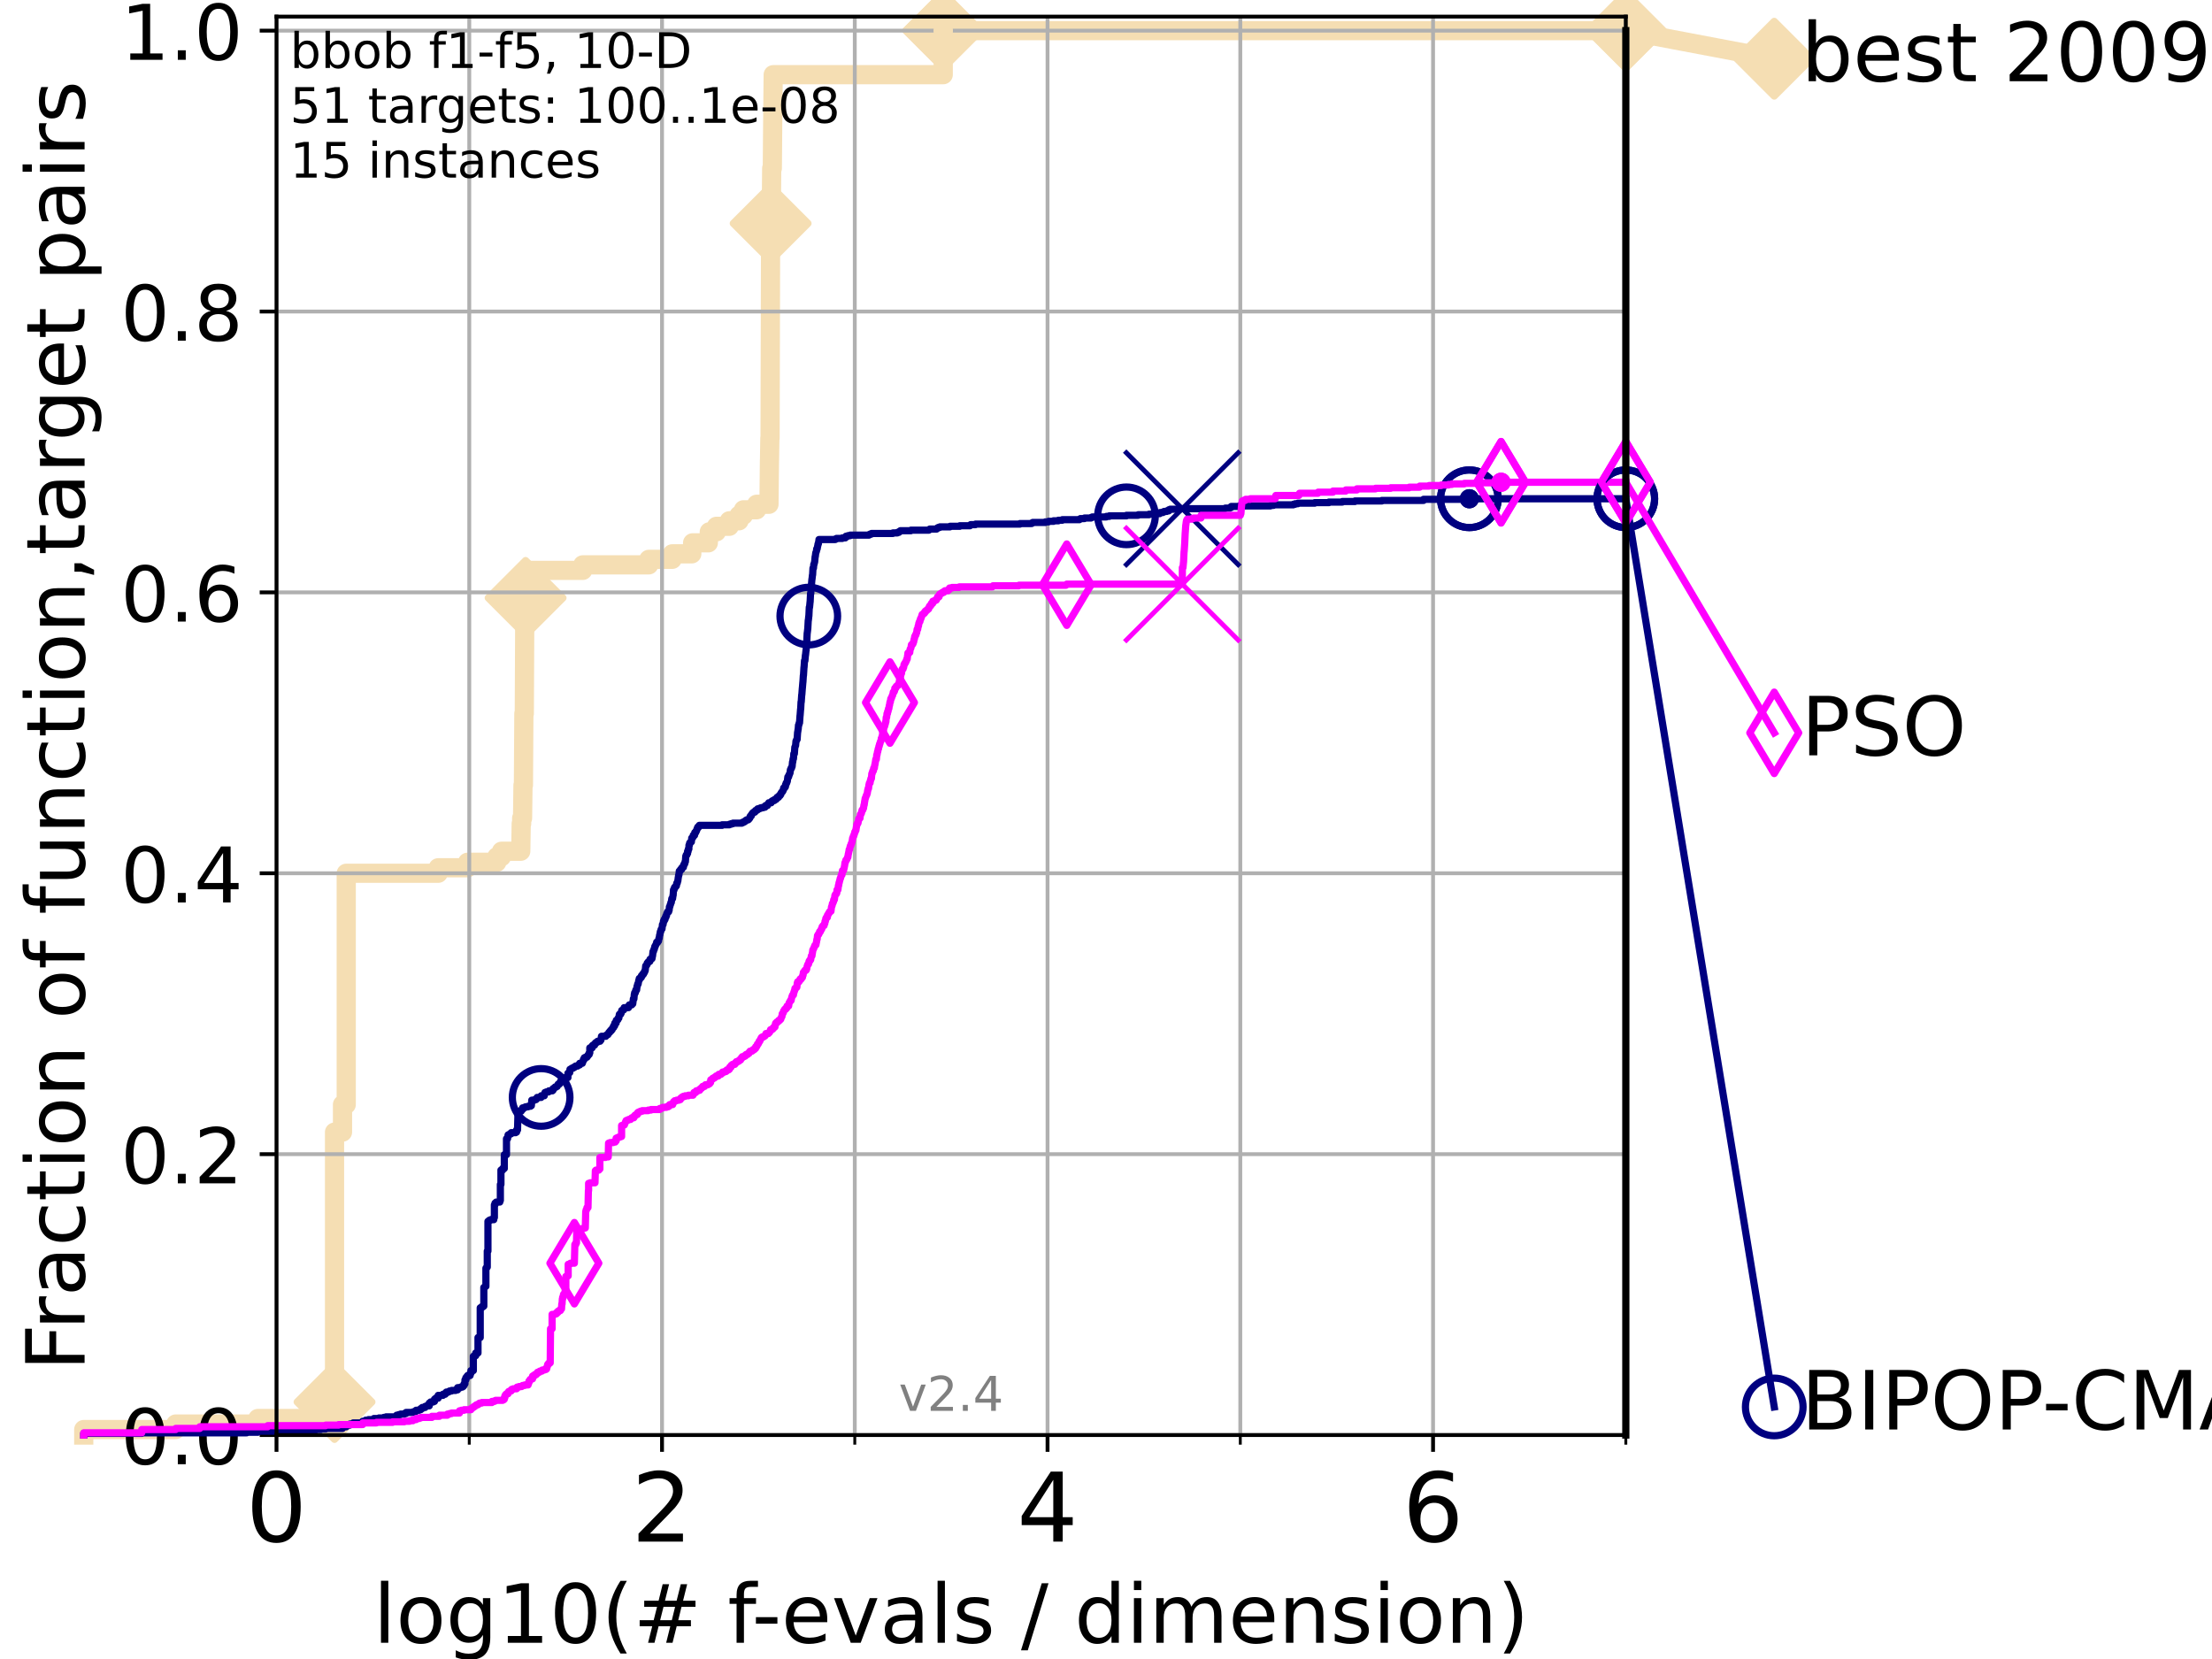 <?xml version="1.0" encoding="utf-8" standalone="no"?>
<!DOCTYPE svg PUBLIC "-//W3C//DTD SVG 1.1//EN"
  "http://www.w3.org/Graphics/SVG/1.1/DTD/svg11.dtd">
<!-- Created with matplotlib (https://matplotlib.org/) -->
<svg height="345.6pt" version="1.1" viewBox="0 0 460.8 345.6" width="460.8pt" xmlns="http://www.w3.org/2000/svg" xmlns:xlink="http://www.w3.org/1999/xlink">
 <defs>
  <style type="text/css">*{stroke-linecap:butt;stroke-linejoin:round;}</style>
 </defs>
 <g id="figure_1">
  <g id="patch_1">
   <path d="M 0 345.6 
L 460.8 345.6 
L 460.8 0 
L 0 0 
z
" style="fill:#ffffff;"/>
  </g>
  <g id="axes_1">
   <g id="patch_2">
    <path d="M 57.6 298.944 
L 338.688 298.944 
L 338.688 3.456 
L 57.6 3.456 
z
" style="fill:#ffffff;"/>
   </g>
   <g id="line2d_1">
    <path d="M 17.445 298.944 
L 17.445 297.797 
L 36.604 297.797 
L 36.604 296.649 
L 53.709 296.649 
L 53.709 295.502 
L 65.797 295.502 
L 65.797 293.207 
L 68.793 293.207 
L 68.793 292.06 
L 69.688 292.06 
L 69.688 235.842 
L 71.35 235.842 
L 71.35 230.106 
L 72.125 230.106 
L 72.125 181.919 
L 91.284 181.919 
L 91.284 180.772 
L 97.403 180.772 
L 97.403 179.624 
L 103.498 179.624 
L 103.498 178.477 
L 104.474 178.477 
L 104.474 177.33 
L 108.484 177.33 
L 108.578 171.593 
L 108.671 171.593 
L 108.671 170.446 
L 108.857 170.446 
L 108.949 163.562 
L 109.04 163.562 
L 109.132 148.647 
L 109.222 148.647 
L 109.312 129.143 
L 109.402 129.143 
L 109.491 118.817 
L 121.4 118.817 
L 121.4 117.67 
L 135.159 117.67 
L 135.159 116.523 
L 140.027 116.523 
L 140.027 115.375 
L 144.112 115.375 
L 144.112 114.228 
L 144.282 114.228 
L 144.282 113.081 
L 147.56 113.081 
L 147.56 111.934 
L 147.76 111.934 
L 147.76 110.786 
L 149.251 110.786 
L 149.251 109.639 
L 151.928 109.639 
L 151.928 108.492 
L 153.946 108.492 
L 153.946 107.344 
L 154.874 107.344 
L 154.874 106.197 
L 157.614 106.197 
L 157.614 105.05 
L 160.191 105.05 
L 160.293 95.871 
L 160.303 95.871 
L 160.375 91.282 
L 160.418 91.282 
L 160.528 48.832 
L 160.538 48.832 
L 160.614 44.243 
L 160.671 44.243 
L 160.76 35.064 
L 160.887 35.064 
L 160.994 22.444 
L 160.998 22.444 
L 161.073 15.56 
L 196.493 15.56 
L 196.495 6.382 
L 338.688 6.382 
L 338.688 6.382 
" style="fill:none;stroke:#f5deb3;stroke-linecap:square;stroke-width:4;"/>
   </g>
   <g id="line2d_2">
    <defs>
     <path d="M -0 7.778 
L 7.778 0 
L 0 -7.778 
L -7.778 -0 
z
" id="m5ea53c1ff5" style="stroke:#f5deb3;stroke-linejoin:miter;stroke-width:1.5;"/>
    </defs>
    <g>
     <use style="fill:#f5deb3;stroke:#f5deb3;stroke-linejoin:miter;stroke-width:1.5;" x="69.688" xlink:href="#m5ea53c1ff5" y="292.06"/>
     <use style="fill:#f5deb3;stroke:#f5deb3;stroke-linejoin:miter;stroke-width:1.5;" x="109.491" xlink:href="#m5ea53c1ff5" y="124.554"/>
     <use style="fill:#f5deb3;stroke:#f5deb3;stroke-linejoin:miter;stroke-width:1.5;" x="160.538" xlink:href="#m5ea53c1ff5" y="46.537"/>
     <use style="fill:#f5deb3;stroke:#f5deb3;stroke-linejoin:miter;stroke-width:1.5;" x="196.495" xlink:href="#m5ea53c1ff5" y="6.382"/>
     <use style="fill:#f5deb3;stroke:#f5deb3;stroke-linejoin:miter;stroke-width:1.5;" x="196.495" xlink:href="#m5ea53c1ff5" y="6.382"/>
     <use style="fill:#f5deb3;stroke:#f5deb3;stroke-linejoin:miter;stroke-width:1.5;" x="338.688" xlink:href="#m5ea53c1ff5" y="6.382"/>
    </g>
   </g>
   <g id="line2d_3">
    <path style="fill:none;stroke:#f5deb3;stroke-linecap:square;stroke-width:4;"/>
    <g/>
   </g>
   <g id="line2d_4">
    <path d="M 338.688 6.382 
L 369.608 12.233 
" style="fill:none;stroke:#f5deb3;stroke-linecap:square;stroke-width:4;"/>
    <g>
     <use style="fill:#f5deb3;stroke:#f5deb3;stroke-linejoin:miter;stroke-width:1.5;" x="338.688" xlink:href="#m5ea53c1ff5" y="6.382"/>
     <use style="fill:#f5deb3;stroke:#f5deb3;stroke-linejoin:miter;stroke-width:1.5;" x="369.608" xlink:href="#m5ea53c1ff5" y="12.233"/>
    </g>
   </g>
   <g id="matplotlib.axis_1">
    <g id="xtick_1">
     <g id="line2d_5">
      <path clip-path="url(#pe08b569bad)" d="M 57.6 298.944 
L 57.6 3.456 
" style="fill:none;stroke:#b0b0b0;stroke-linecap:square;stroke-width:0.8;"/>
     </g>
     <g id="line2d_6">
      <defs>
       <path d="M 0 0 
L 0 3.5 
" id="m6ecd0e601f" style="stroke:#000000;stroke-width:0.8;"/>
      </defs>
      <g>
       <use style="stroke:#000000;stroke-width:0.8;" x="57.6" xlink:href="#m6ecd0e601f" y="298.944"/>
      </g>
     </g>
     <g id="text_1">
      <!-- 0 -->
      <g transform="translate(51.237 321.141)scale(0.2 -0.2)">
       <defs>
        <path d="M 31.781 66.406 
Q 24.172 66.406 20.328 58.906 
Q 16.5 51.422 16.5 36.375 
Q 16.5 21.391 20.328 13.891 
Q 24.172 6.391 31.781 6.391 
Q 39.453 6.391 43.281 13.891 
Q 47.125 21.391 47.125 36.375 
Q 47.125 51.422 43.281 58.906 
Q 39.453 66.406 31.781 66.406 
z
M 31.781 74.219 
Q 44.047 74.219 50.516 64.516 
Q 56.984 54.828 56.984 36.375 
Q 56.984 17.969 50.516 8.266 
Q 44.047 -1.422 31.781 -1.422 
Q 19.531 -1.422 13.062 8.266 
Q 6.594 17.969 6.594 36.375 
Q 6.594 54.828 13.062 64.516 
Q 19.531 74.219 31.781 74.219 
z
" id="DejaVuSans-48"/>
       </defs>
       <use xlink:href="#DejaVuSans-48"/>
      </g>
     </g>
    </g>
    <g id="xtick_2">
     <g id="line2d_7">
      <path clip-path="url(#pe08b569bad)" d="M 137.911 298.944 
L 137.911 3.456 
" style="fill:none;stroke:#b0b0b0;stroke-linecap:square;stroke-width:0.8;"/>
     </g>
     <g id="line2d_8">
      <g>
       <use style="stroke:#000000;stroke-width:0.8;" x="137.911" xlink:href="#m6ecd0e601f" y="298.944"/>
      </g>
     </g>
     <g id="text_2">
      <!-- 2 -->
      <g transform="translate(131.548 321.141)scale(0.2 -0.2)">
       <defs>
        <path d="M 19.188 8.297 
L 53.609 8.297 
L 53.609 0 
L 7.328 0 
L 7.328 8.297 
Q 12.938 14.109 22.625 23.891 
Q 32.328 33.688 34.812 36.531 
Q 39.547 41.844 41.422 45.531 
Q 43.312 49.219 43.312 52.781 
Q 43.312 58.594 39.234 62.25 
Q 35.156 65.922 28.609 65.922 
Q 23.969 65.922 18.812 64.312 
Q 13.672 62.703 7.812 59.422 
L 7.812 69.391 
Q 13.766 71.781 18.938 73 
Q 24.125 74.219 28.422 74.219 
Q 39.75 74.219 46.484 68.547 
Q 53.219 62.891 53.219 53.422 
Q 53.219 48.922 51.531 44.891 
Q 49.859 40.875 45.406 35.406 
Q 44.188 33.984 37.641 27.219 
Q 31.109 20.453 19.188 8.297 
z
" id="DejaVuSans-50"/>
       </defs>
       <use xlink:href="#DejaVuSans-50"/>
      </g>
     </g>
    </g>
    <g id="xtick_3">
     <g id="line2d_9">
      <path clip-path="url(#pe08b569bad)" d="M 218.222 298.944 
L 218.222 3.456 
" style="fill:none;stroke:#b0b0b0;stroke-linecap:square;stroke-width:0.8;"/>
     </g>
     <g id="line2d_10">
      <g>
       <use style="stroke:#000000;stroke-width:0.8;" x="218.222" xlink:href="#m6ecd0e601f" y="298.944"/>
      </g>
     </g>
     <g id="text_3">
      <!-- 4 -->
      <g transform="translate(211.859 321.141)scale(0.2 -0.2)">
       <defs>
        <path d="M 37.797 64.312 
L 12.891 25.391 
L 37.797 25.391 
z
M 35.203 72.906 
L 47.609 72.906 
L 47.609 25.391 
L 58.016 25.391 
L 58.016 17.188 
L 47.609 17.188 
L 47.609 0 
L 37.797 0 
L 37.797 17.188 
L 4.891 17.188 
L 4.891 26.703 
z
" id="DejaVuSans-52"/>
       </defs>
       <use xlink:href="#DejaVuSans-52"/>
      </g>
     </g>
    </g>
    <g id="xtick_4">
     <g id="line2d_11">
      <path clip-path="url(#pe08b569bad)" d="M 298.533 298.944 
L 298.533 3.456 
" style="fill:none;stroke:#b0b0b0;stroke-linecap:square;stroke-width:0.8;"/>
     </g>
     <g id="line2d_12">
      <g>
       <use style="stroke:#000000;stroke-width:0.8;" x="298.533" xlink:href="#m6ecd0e601f" y="298.944"/>
      </g>
     </g>
     <g id="text_4">
      <!-- 6 -->
      <g transform="translate(292.17 321.141)scale(0.2 -0.2)">
       <defs>
        <path d="M 33.016 40.375 
Q 26.375 40.375 22.484 35.828 
Q 18.609 31.297 18.609 23.391 
Q 18.609 15.531 22.484 10.953 
Q 26.375 6.391 33.016 6.391 
Q 39.656 6.391 43.531 10.953 
Q 47.406 15.531 47.406 23.391 
Q 47.406 31.297 43.531 35.828 
Q 39.656 40.375 33.016 40.375 
z
M 52.594 71.297 
L 52.594 62.312 
Q 48.875 64.062 45.094 64.984 
Q 41.312 65.922 37.594 65.922 
Q 27.828 65.922 22.672 59.328 
Q 17.531 52.734 16.797 39.406 
Q 19.672 43.656 24.016 45.922 
Q 28.375 48.188 33.594 48.188 
Q 44.578 48.188 50.953 41.516 
Q 57.328 34.859 57.328 23.391 
Q 57.328 12.156 50.688 5.359 
Q 44.047 -1.422 33.016 -1.422 
Q 20.359 -1.422 13.672 8.266 
Q 6.984 17.969 6.984 36.375 
Q 6.984 53.656 15.188 63.938 
Q 23.391 74.219 37.203 74.219 
Q 40.922 74.219 44.703 73.484 
Q 48.484 72.75 52.594 71.297 
z
" id="DejaVuSans-54"/>
       </defs>
       <use xlink:href="#DejaVuSans-54"/>
      </g>
     </g>
    </g>
    <g id="xtick_5">
     <g id="line2d_13">
      <path clip-path="url(#pe08b569bad)" d="M 97.755 298.944 
L 97.755 3.456 
" style="fill:none;stroke:#b0b0b0;stroke-linecap:square;stroke-width:0.8;"/>
     </g>
     <g id="line2d_14">
      <defs>
       <path d="M 0 0 
L 0 2 
" id="mf5549b5ede" style="stroke:#000000;stroke-width:0.6;"/>
      </defs>
      <g>
       <use style="stroke:#000000;stroke-width:0.6;" x="97.755" xlink:href="#mf5549b5ede" y="298.944"/>
      </g>
     </g>
    </g>
    <g id="xtick_6">
     <g id="line2d_15">
      <path clip-path="url(#pe08b569bad)" d="M 178.066 298.944 
L 178.066 3.456 
" style="fill:none;stroke:#b0b0b0;stroke-linecap:square;stroke-width:0.8;"/>
     </g>
     <g id="line2d_16">
      <g>
       <use style="stroke:#000000;stroke-width:0.6;" x="178.066" xlink:href="#mf5549b5ede" y="298.944"/>
      </g>
     </g>
    </g>
    <g id="xtick_7">
     <g id="line2d_17">
      <path clip-path="url(#pe08b569bad)" d="M 258.377 298.944 
L 258.377 3.456 
" style="fill:none;stroke:#b0b0b0;stroke-linecap:square;stroke-width:0.8;"/>
     </g>
     <g id="line2d_18">
      <g>
       <use style="stroke:#000000;stroke-width:0.6;" x="258.377" xlink:href="#mf5549b5ede" y="298.944"/>
      </g>
     </g>
    </g>
    <g id="xtick_8">
     <g id="line2d_19">
      <path clip-path="url(#pe08b569bad)" d="M 338.688 298.944 
L 338.688 3.456 
" style="fill:none;stroke:#b0b0b0;stroke-linecap:square;stroke-width:0.8;"/>
     </g>
     <g id="line2d_20">
      <g>
       <use style="stroke:#000000;stroke-width:0.6;" x="338.688" xlink:href="#mf5549b5ede" y="298.944"/>
      </g>
     </g>
    </g>
    <g id="text_5">
     <!-- log10(# f-evals / dimension) -->
     <g transform="translate(77.764 342.218)scale(0.17 -0.17)">
      <defs>
       <path d="M 9.422 75.984 
L 18.406 75.984 
L 18.406 0 
L 9.422 0 
z
" id="DejaVuSans-108"/>
       <path d="M 30.609 48.391 
Q 23.391 48.391 19.188 42.75 
Q 14.984 37.109 14.984 27.297 
Q 14.984 17.484 19.156 11.844 
Q 23.344 6.203 30.609 6.203 
Q 37.797 6.203 41.984 11.859 
Q 46.188 17.531 46.188 27.297 
Q 46.188 37.016 41.984 42.703 
Q 37.797 48.391 30.609 48.391 
z
M 30.609 56 
Q 42.328 56 49.016 48.375 
Q 55.719 40.766 55.719 27.297 
Q 55.719 13.875 49.016 6.219 
Q 42.328 -1.422 30.609 -1.422 
Q 18.844 -1.422 12.172 6.219 
Q 5.516 13.875 5.516 27.297 
Q 5.516 40.766 12.172 48.375 
Q 18.844 56 30.609 56 
z
" id="DejaVuSans-111"/>
       <path d="M 45.406 27.984 
Q 45.406 37.75 41.375 43.109 
Q 37.359 48.484 30.078 48.484 
Q 22.859 48.484 18.828 43.109 
Q 14.797 37.75 14.797 27.984 
Q 14.797 18.266 18.828 12.891 
Q 22.859 7.516 30.078 7.516 
Q 37.359 7.516 41.375 12.891 
Q 45.406 18.266 45.406 27.984 
z
M 54.391 6.781 
Q 54.391 -7.172 48.188 -13.984 
Q 42 -20.797 29.203 -20.797 
Q 24.469 -20.797 20.266 -20.094 
Q 16.062 -19.391 12.109 -17.922 
L 12.109 -9.188 
Q 16.062 -11.328 19.922 -12.344 
Q 23.781 -13.375 27.781 -13.375 
Q 36.625 -13.375 41.016 -8.766 
Q 45.406 -4.156 45.406 5.172 
L 45.406 9.625 
Q 42.625 4.781 38.281 2.391 
Q 33.938 0 27.875 0 
Q 17.828 0 11.672 7.656 
Q 5.516 15.328 5.516 27.984 
Q 5.516 40.672 11.672 48.328 
Q 17.828 56 27.875 56 
Q 33.938 56 38.281 53.609 
Q 42.625 51.219 45.406 46.391 
L 45.406 54.688 
L 54.391 54.688 
z
" id="DejaVuSans-103"/>
       <path d="M 12.406 8.297 
L 28.516 8.297 
L 28.516 63.922 
L 10.984 60.406 
L 10.984 69.391 
L 28.422 72.906 
L 38.281 72.906 
L 38.281 8.297 
L 54.391 8.297 
L 54.391 0 
L 12.406 0 
z
" id="DejaVuSans-49"/>
       <path d="M 31 75.875 
Q 24.469 64.656 21.281 53.656 
Q 18.109 42.672 18.109 31.391 
Q 18.109 20.125 21.312 9.062 
Q 24.516 -2 31 -13.188 
L 23.188 -13.188 
Q 15.875 -1.703 12.234 9.375 
Q 8.594 20.453 8.594 31.391 
Q 8.594 42.281 12.203 53.312 
Q 15.828 64.359 23.188 75.875 
z
" id="DejaVuSans-40"/>
       <path d="M 51.125 44 
L 36.922 44 
L 32.812 27.688 
L 47.125 27.688 
z
M 43.797 71.781 
L 38.719 51.516 
L 52.984 51.516 
L 58.109 71.781 
L 65.922 71.781 
L 60.891 51.516 
L 76.125 51.516 
L 76.125 44 
L 58.984 44 
L 54.984 27.688 
L 70.516 27.688 
L 70.516 20.219 
L 53.078 20.219 
L 48 0 
L 40.188 0 
L 45.219 20.219 
L 30.906 20.219 
L 25.875 0 
L 18.016 0 
L 23.094 20.219 
L 7.719 20.219 
L 7.719 27.688 
L 24.906 27.688 
L 29 44 
L 13.281 44 
L 13.281 51.516 
L 30.906 51.516 
L 35.891 71.781 
z
" id="DejaVuSans-35"/>
       <path id="DejaVuSans-32"/>
       <path d="M 37.109 75.984 
L 37.109 68.5 
L 28.516 68.5 
Q 23.688 68.5 21.797 66.547 
Q 19.922 64.594 19.922 59.516 
L 19.922 54.688 
L 34.719 54.688 
L 34.719 47.703 
L 19.922 47.703 
L 19.922 0 
L 10.891 0 
L 10.891 47.703 
L 2.297 47.703 
L 2.297 54.688 
L 10.891 54.688 
L 10.891 58.5 
Q 10.891 67.625 15.141 71.797 
Q 19.391 75.984 28.609 75.984 
z
" id="DejaVuSans-102"/>
       <path d="M 4.891 31.391 
L 31.203 31.391 
L 31.203 23.391 
L 4.891 23.391 
z
" id="DejaVuSans-45"/>
       <path d="M 56.203 29.594 
L 56.203 25.203 
L 14.891 25.203 
Q 15.484 15.922 20.484 11.062 
Q 25.484 6.203 34.422 6.203 
Q 39.594 6.203 44.453 7.469 
Q 49.312 8.734 54.109 11.281 
L 54.109 2.781 
Q 49.266 0.734 44.188 -0.344 
Q 39.109 -1.422 33.891 -1.422 
Q 20.797 -1.422 13.156 6.188 
Q 5.516 13.812 5.516 26.812 
Q 5.516 40.234 12.766 48.109 
Q 20.016 56 32.328 56 
Q 43.359 56 49.781 48.891 
Q 56.203 41.797 56.203 29.594 
z
M 47.219 32.234 
Q 47.125 39.594 43.094 43.984 
Q 39.062 48.391 32.422 48.391 
Q 24.906 48.391 20.391 44.141 
Q 15.875 39.891 15.188 32.172 
z
" id="DejaVuSans-101"/>
       <path d="M 2.984 54.688 
L 12.5 54.688 
L 29.594 8.797 
L 46.688 54.688 
L 56.203 54.688 
L 35.688 0 
L 23.484 0 
z
" id="DejaVuSans-118"/>
       <path d="M 34.281 27.484 
Q 23.391 27.484 19.188 25 
Q 14.984 22.516 14.984 16.5 
Q 14.984 11.719 18.141 8.906 
Q 21.297 6.109 26.703 6.109 
Q 34.188 6.109 38.703 11.406 
Q 43.219 16.703 43.219 25.484 
L 43.219 27.484 
z
M 52.203 31.203 
L 52.203 0 
L 43.219 0 
L 43.219 8.297 
Q 40.141 3.328 35.547 0.953 
Q 30.953 -1.422 24.312 -1.422 
Q 15.922 -1.422 10.953 3.297 
Q 6 8.016 6 15.922 
Q 6 25.141 12.172 29.828 
Q 18.359 34.516 30.609 34.516 
L 43.219 34.516 
L 43.219 35.406 
Q 43.219 41.609 39.141 45 
Q 35.062 48.391 27.688 48.391 
Q 23 48.391 18.547 47.266 
Q 14.109 46.141 10.016 43.891 
L 10.016 52.203 
Q 14.938 54.109 19.578 55.047 
Q 24.219 56 28.609 56 
Q 40.484 56 46.344 49.844 
Q 52.203 43.703 52.203 31.203 
z
" id="DejaVuSans-97"/>
       <path d="M 44.281 53.078 
L 44.281 44.578 
Q 40.484 46.531 36.375 47.5 
Q 32.281 48.484 27.875 48.484 
Q 21.188 48.484 17.844 46.438 
Q 14.5 44.391 14.5 40.281 
Q 14.5 37.156 16.891 35.375 
Q 19.281 33.594 26.516 31.984 
L 29.594 31.297 
Q 39.156 29.25 43.188 25.516 
Q 47.219 21.781 47.219 15.094 
Q 47.219 7.469 41.188 3.016 
Q 35.156 -1.422 24.609 -1.422 
Q 20.219 -1.422 15.453 -0.562 
Q 10.688 0.297 5.422 2 
L 5.422 11.281 
Q 10.406 8.688 15.234 7.391 
Q 20.062 6.109 24.812 6.109 
Q 31.156 6.109 34.562 8.281 
Q 37.984 10.453 37.984 14.406 
Q 37.984 18.062 35.516 20.016 
Q 33.062 21.969 24.703 23.781 
L 21.578 24.516 
Q 13.234 26.266 9.516 29.906 
Q 5.812 33.547 5.812 39.891 
Q 5.812 47.609 11.281 51.797 
Q 16.75 56 26.812 56 
Q 31.781 56 36.172 55.266 
Q 40.578 54.547 44.281 53.078 
z
" id="DejaVuSans-115"/>
       <path d="M 25.391 72.906 
L 33.688 72.906 
L 8.297 -9.281 
L 0 -9.281 
z
" id="DejaVuSans-47"/>
       <path d="M 45.406 46.391 
L 45.406 75.984 
L 54.391 75.984 
L 54.391 0 
L 45.406 0 
L 45.406 8.203 
Q 42.578 3.328 38.25 0.953 
Q 33.938 -1.422 27.875 -1.422 
Q 17.969 -1.422 11.734 6.484 
Q 5.516 14.406 5.516 27.297 
Q 5.516 40.188 11.734 48.094 
Q 17.969 56 27.875 56 
Q 33.938 56 38.25 53.625 
Q 42.578 51.266 45.406 46.391 
z
M 14.797 27.297 
Q 14.797 17.391 18.875 11.75 
Q 22.953 6.109 30.078 6.109 
Q 37.203 6.109 41.297 11.75 
Q 45.406 17.391 45.406 27.297 
Q 45.406 37.203 41.297 42.844 
Q 37.203 48.484 30.078 48.484 
Q 22.953 48.484 18.875 42.844 
Q 14.797 37.203 14.797 27.297 
z
" id="DejaVuSans-100"/>
       <path d="M 9.422 54.688 
L 18.406 54.688 
L 18.406 0 
L 9.422 0 
z
M 9.422 75.984 
L 18.406 75.984 
L 18.406 64.594 
L 9.422 64.594 
z
" id="DejaVuSans-105"/>
       <path d="M 52 44.188 
Q 55.375 50.25 60.062 53.125 
Q 64.75 56 71.094 56 
Q 79.641 56 84.281 50.016 
Q 88.922 44.047 88.922 33.016 
L 88.922 0 
L 79.891 0 
L 79.891 32.719 
Q 79.891 40.578 77.094 44.375 
Q 74.312 48.188 68.609 48.188 
Q 61.625 48.188 57.562 43.547 
Q 53.516 38.922 53.516 30.906 
L 53.516 0 
L 44.484 0 
L 44.484 32.719 
Q 44.484 40.625 41.703 44.406 
Q 38.922 48.188 33.109 48.188 
Q 26.219 48.188 22.156 43.531 
Q 18.109 38.875 18.109 30.906 
L 18.109 0 
L 9.078 0 
L 9.078 54.688 
L 18.109 54.688 
L 18.109 46.188 
Q 21.188 51.219 25.484 53.609 
Q 29.781 56 35.688 56 
Q 41.656 56 45.828 52.969 
Q 50 49.953 52 44.188 
z
" id="DejaVuSans-109"/>
       <path d="M 54.891 33.016 
L 54.891 0 
L 45.906 0 
L 45.906 32.719 
Q 45.906 40.484 42.875 44.328 
Q 39.844 48.188 33.797 48.188 
Q 26.516 48.188 22.312 43.547 
Q 18.109 38.922 18.109 30.906 
L 18.109 0 
L 9.078 0 
L 9.078 54.688 
L 18.109 54.688 
L 18.109 46.188 
Q 21.344 51.125 25.703 53.562 
Q 30.078 56 35.797 56 
Q 45.219 56 50.047 50.172 
Q 54.891 44.344 54.891 33.016 
z
" id="DejaVuSans-110"/>
       <path d="M 8.016 75.875 
L 15.828 75.875 
Q 23.141 64.359 26.781 53.312 
Q 30.422 42.281 30.422 31.391 
Q 30.422 20.453 26.781 9.375 
Q 23.141 -1.703 15.828 -13.188 
L 8.016 -13.188 
Q 14.5 -2 17.703 9.062 
Q 20.906 20.125 20.906 31.391 
Q 20.906 42.672 17.703 53.656 
Q 14.5 64.656 8.016 75.875 
z
" id="DejaVuSans-41"/>
      </defs>
      <use xlink:href="#DejaVuSans-108"/>
      <use x="27.783" xlink:href="#DejaVuSans-111"/>
      <use x="88.965" xlink:href="#DejaVuSans-103"/>
      <use x="152.441" xlink:href="#DejaVuSans-49"/>
      <use x="216.064" xlink:href="#DejaVuSans-48"/>
      <use x="279.688" xlink:href="#DejaVuSans-40"/>
      <use x="318.701" xlink:href="#DejaVuSans-35"/>
      <use x="402.49" xlink:href="#DejaVuSans-32"/>
      <use x="434.277" xlink:href="#DejaVuSans-102"/>
      <use x="463.982" xlink:href="#DejaVuSans-45"/>
      <use x="500.066" xlink:href="#DejaVuSans-101"/>
      <use x="561.59" xlink:href="#DejaVuSans-118"/>
      <use x="620.77" xlink:href="#DejaVuSans-97"/>
      <use x="682.049" xlink:href="#DejaVuSans-108"/>
      <use x="709.832" xlink:href="#DejaVuSans-115"/>
      <use x="761.932" xlink:href="#DejaVuSans-32"/>
      <use x="793.719" xlink:href="#DejaVuSans-47"/>
      <use x="827.41" xlink:href="#DejaVuSans-32"/>
      <use x="859.197" xlink:href="#DejaVuSans-100"/>
      <use x="922.674" xlink:href="#DejaVuSans-105"/>
      <use x="950.457" xlink:href="#DejaVuSans-109"/>
      <use x="1047.869" xlink:href="#DejaVuSans-101"/>
      <use x="1109.393" xlink:href="#DejaVuSans-110"/>
      <use x="1172.771" xlink:href="#DejaVuSans-115"/>
      <use x="1224.871" xlink:href="#DejaVuSans-105"/>
      <use x="1252.654" xlink:href="#DejaVuSans-111"/>
      <use x="1313.836" xlink:href="#DejaVuSans-110"/>
      <use x="1377.215" xlink:href="#DejaVuSans-41"/>
     </g>
    </g>
   </g>
   <g id="matplotlib.axis_2">
    <g id="ytick_1">
     <g id="line2d_21">
      <path clip-path="url(#pe08b569bad)" d="M 57.6 298.944 
L 338.688 298.944 
" style="fill:none;stroke:#b0b0b0;stroke-linecap:square;stroke-width:0.8;"/>
     </g>
     <g id="line2d_22">
      <defs>
       <path d="M 0 0 
L -3.5 0 
" id="m9b20fd9055" style="stroke:#000000;stroke-width:0.8;"/>
      </defs>
      <g>
       <use style="stroke:#000000;stroke-width:0.8;" x="57.6" xlink:href="#m9b20fd9055" y="298.944"/>
      </g>
     </g>
     <g id="text_6">
      <!-- 0.0 -->
      <g transform="translate(25.155 305.023)scale(0.16 -0.16)">
       <defs>
        <path d="M 10.688 12.406 
L 21 12.406 
L 21 0 
L 10.688 0 
z
" id="DejaVuSans-46"/>
       </defs>
       <use xlink:href="#DejaVuSans-48"/>
       <use x="63.623" xlink:href="#DejaVuSans-46"/>
       <use x="95.41" xlink:href="#DejaVuSans-48"/>
      </g>
     </g>
    </g>
    <g id="ytick_2">
     <g id="line2d_23">
      <path clip-path="url(#pe08b569bad)" d="M 57.6 240.432 
L 338.688 240.432 
" style="fill:none;stroke:#b0b0b0;stroke-linecap:square;stroke-width:0.8;"/>
     </g>
     <g id="line2d_24">
      <g>
       <use style="stroke:#000000;stroke-width:0.8;" x="57.6" xlink:href="#m9b20fd9055" y="240.432"/>
      </g>
     </g>
     <g id="text_7">
      <!-- 0.2 -->
      <g transform="translate(25.155 246.51)scale(0.16 -0.16)">
       <use xlink:href="#DejaVuSans-48"/>
       <use x="63.623" xlink:href="#DejaVuSans-46"/>
       <use x="95.41" xlink:href="#DejaVuSans-50"/>
      </g>
     </g>
    </g>
    <g id="ytick_3">
     <g id="line2d_25">
      <path clip-path="url(#pe08b569bad)" d="M 57.6 181.919 
L 338.688 181.919 
" style="fill:none;stroke:#b0b0b0;stroke-linecap:square;stroke-width:0.8;"/>
     </g>
     <g id="line2d_26">
      <g>
       <use style="stroke:#000000;stroke-width:0.8;" x="57.6" xlink:href="#m9b20fd9055" y="181.919"/>
      </g>
     </g>
     <g id="text_8">
      <!-- 0.4 -->
      <g transform="translate(25.155 187.998)scale(0.16 -0.16)">
       <use xlink:href="#DejaVuSans-48"/>
       <use x="63.623" xlink:href="#DejaVuSans-46"/>
       <use x="95.41" xlink:href="#DejaVuSans-52"/>
      </g>
     </g>
    </g>
    <g id="ytick_4">
     <g id="line2d_27">
      <path clip-path="url(#pe08b569bad)" d="M 57.6 123.407 
L 338.688 123.407 
" style="fill:none;stroke:#b0b0b0;stroke-linecap:square;stroke-width:0.8;"/>
     </g>
     <g id="line2d_28">
      <g>
       <use style="stroke:#000000;stroke-width:0.8;" x="57.6" xlink:href="#m9b20fd9055" y="123.407"/>
      </g>
     </g>
     <g id="text_9">
      <!-- 0.6 -->
      <g transform="translate(25.155 129.485)scale(0.16 -0.16)">
       <use xlink:href="#DejaVuSans-48"/>
       <use x="63.623" xlink:href="#DejaVuSans-46"/>
       <use x="95.41" xlink:href="#DejaVuSans-54"/>
      </g>
     </g>
    </g>
    <g id="ytick_5">
     <g id="line2d_29">
      <path clip-path="url(#pe08b569bad)" d="M 57.6 64.894 
L 338.688 64.894 
" style="fill:none;stroke:#b0b0b0;stroke-linecap:square;stroke-width:0.8;"/>
     </g>
     <g id="line2d_30">
      <g>
       <use style="stroke:#000000;stroke-width:0.8;" x="57.6" xlink:href="#m9b20fd9055" y="64.894"/>
      </g>
     </g>
     <g id="text_10">
      <!-- 0.8 -->
      <g transform="translate(25.155 70.973)scale(0.16 -0.16)">
       <defs>
        <path d="M 31.781 34.625 
Q 24.75 34.625 20.719 30.859 
Q 16.703 27.094 16.703 20.516 
Q 16.703 13.922 20.719 10.156 
Q 24.75 6.391 31.781 6.391 
Q 38.812 6.391 42.859 10.172 
Q 46.922 13.969 46.922 20.516 
Q 46.922 27.094 42.891 30.859 
Q 38.875 34.625 31.781 34.625 
z
M 21.922 38.812 
Q 15.578 40.375 12.031 44.719 
Q 8.5 49.078 8.5 55.328 
Q 8.5 64.062 14.719 69.141 
Q 20.953 74.219 31.781 74.219 
Q 42.672 74.219 48.875 69.141 
Q 55.078 64.062 55.078 55.328 
Q 55.078 49.078 51.531 44.719 
Q 48 40.375 41.703 38.812 
Q 48.828 37.156 52.797 32.312 
Q 56.781 27.484 56.781 20.516 
Q 56.781 9.906 50.312 4.234 
Q 43.844 -1.422 31.781 -1.422 
Q 19.734 -1.422 13.25 4.234 
Q 6.781 9.906 6.781 20.516 
Q 6.781 27.484 10.781 32.312 
Q 14.797 37.156 21.922 38.812 
z
M 18.312 54.391 
Q 18.312 48.734 21.844 45.562 
Q 25.391 42.391 31.781 42.391 
Q 38.141 42.391 41.719 45.562 
Q 45.312 48.734 45.312 54.391 
Q 45.312 60.062 41.719 63.234 
Q 38.141 66.406 31.781 66.406 
Q 25.391 66.406 21.844 63.234 
Q 18.312 60.062 18.312 54.391 
z
" id="DejaVuSans-56"/>
       </defs>
       <use xlink:href="#DejaVuSans-48"/>
       <use x="63.623" xlink:href="#DejaVuSans-46"/>
       <use x="95.41" xlink:href="#DejaVuSans-56"/>
      </g>
     </g>
    </g>
    <g id="ytick_6">
     <g id="line2d_31">
      <path clip-path="url(#pe08b569bad)" d="M 57.6 6.382 
L 338.688 6.382 
" style="fill:none;stroke:#b0b0b0;stroke-linecap:square;stroke-width:0.8;"/>
     </g>
     <g id="line2d_32">
      <g>
       <use style="stroke:#000000;stroke-width:0.8;" x="57.6" xlink:href="#m9b20fd9055" y="6.382"/>
      </g>
     </g>
     <g id="text_11">
      <!-- 1.0 -->
      <g transform="translate(25.155 12.46)scale(0.16 -0.16)">
       <use xlink:href="#DejaVuSans-49"/>
       <use x="63.623" xlink:href="#DejaVuSans-46"/>
       <use x="95.41" xlink:href="#DejaVuSans-48"/>
      </g>
     </g>
    </g>
    <g id="text_12">
     <!-- Fraction of function,target pairs -->
     <g transform="translate(17.62 285.585)rotate(-90)scale(0.17 -0.17)">
      <defs>
       <path d="M 9.812 72.906 
L 51.703 72.906 
L 51.703 64.594 
L 19.672 64.594 
L 19.672 43.109 
L 48.578 43.109 
L 48.578 34.812 
L 19.672 34.812 
L 19.672 0 
L 9.812 0 
z
" id="DejaVuSans-70"/>
       <path d="M 41.109 46.297 
Q 39.594 47.172 37.812 47.578 
Q 36.031 48 33.891 48 
Q 26.266 48 22.188 43.047 
Q 18.109 38.094 18.109 28.812 
L 18.109 0 
L 9.078 0 
L 9.078 54.688 
L 18.109 54.688 
L 18.109 46.188 
Q 20.953 51.172 25.484 53.578 
Q 30.031 56 36.531 56 
Q 37.453 56 38.578 55.875 
Q 39.703 55.766 41.062 55.516 
z
" id="DejaVuSans-114"/>
       <path d="M 48.781 52.594 
L 48.781 44.188 
Q 44.969 46.297 41.141 47.344 
Q 37.312 48.391 33.406 48.391 
Q 24.656 48.391 19.812 42.844 
Q 14.984 37.312 14.984 27.297 
Q 14.984 17.281 19.812 11.734 
Q 24.656 6.203 33.406 6.203 
Q 37.312 6.203 41.141 7.25 
Q 44.969 8.297 48.781 10.406 
L 48.781 2.094 
Q 45.016 0.344 40.984 -0.531 
Q 36.969 -1.422 32.422 -1.422 
Q 20.062 -1.422 12.781 6.344 
Q 5.516 14.109 5.516 27.297 
Q 5.516 40.672 12.859 48.328 
Q 20.219 56 33.016 56 
Q 37.156 56 41.109 55.141 
Q 45.062 54.297 48.781 52.594 
z
" id="DejaVuSans-99"/>
       <path d="M 18.312 70.219 
L 18.312 54.688 
L 36.812 54.688 
L 36.812 47.703 
L 18.312 47.703 
L 18.312 18.016 
Q 18.312 11.328 20.141 9.422 
Q 21.969 7.516 27.594 7.516 
L 36.812 7.516 
L 36.812 0 
L 27.594 0 
Q 17.188 0 13.234 3.875 
Q 9.281 7.766 9.281 18.016 
L 9.281 47.703 
L 2.688 47.703 
L 2.688 54.688 
L 9.281 54.688 
L 9.281 70.219 
z
" id="DejaVuSans-116"/>
       <path d="M 8.5 21.578 
L 8.5 54.688 
L 17.484 54.688 
L 17.484 21.922 
Q 17.484 14.156 20.5 10.266 
Q 23.531 6.391 29.594 6.391 
Q 36.859 6.391 41.078 11.031 
Q 45.312 15.672 45.312 23.688 
L 45.312 54.688 
L 54.297 54.688 
L 54.297 0 
L 45.312 0 
L 45.312 8.406 
Q 42.047 3.422 37.719 1 
Q 33.406 -1.422 27.688 -1.422 
Q 18.266 -1.422 13.375 4.438 
Q 8.5 10.297 8.5 21.578 
z
M 31.109 56 
z
" id="DejaVuSans-117"/>
       <path d="M 11.719 12.406 
L 22.016 12.406 
L 22.016 4 
L 14.016 -11.625 
L 7.719 -11.625 
L 11.719 4 
z
" id="DejaVuSans-44"/>
       <path d="M 18.109 8.203 
L 18.109 -20.797 
L 9.078 -20.797 
L 9.078 54.688 
L 18.109 54.688 
L 18.109 46.391 
Q 20.953 51.266 25.266 53.625 
Q 29.594 56 35.594 56 
Q 45.562 56 51.781 48.094 
Q 58.016 40.188 58.016 27.297 
Q 58.016 14.406 51.781 6.484 
Q 45.562 -1.422 35.594 -1.422 
Q 29.594 -1.422 25.266 0.953 
Q 20.953 3.328 18.109 8.203 
z
M 48.688 27.297 
Q 48.688 37.203 44.609 42.844 
Q 40.531 48.484 33.406 48.484 
Q 26.266 48.484 22.188 42.844 
Q 18.109 37.203 18.109 27.297 
Q 18.109 17.391 22.188 11.75 
Q 26.266 6.109 33.406 6.109 
Q 40.531 6.109 44.609 11.75 
Q 48.688 17.391 48.688 27.297 
z
" id="DejaVuSans-112"/>
      </defs>
      <use xlink:href="#DejaVuSans-70"/>
      <use x="50.27" xlink:href="#DejaVuSans-114"/>
      <use x="91.383" xlink:href="#DejaVuSans-97"/>
      <use x="152.662" xlink:href="#DejaVuSans-99"/>
      <use x="207.643" xlink:href="#DejaVuSans-116"/>
      <use x="246.852" xlink:href="#DejaVuSans-105"/>
      <use x="274.635" xlink:href="#DejaVuSans-111"/>
      <use x="335.816" xlink:href="#DejaVuSans-110"/>
      <use x="399.195" xlink:href="#DejaVuSans-32"/>
      <use x="430.982" xlink:href="#DejaVuSans-111"/>
      <use x="492.164" xlink:href="#DejaVuSans-102"/>
      <use x="527.369" xlink:href="#DejaVuSans-32"/>
      <use x="559.156" xlink:href="#DejaVuSans-102"/>
      <use x="594.361" xlink:href="#DejaVuSans-117"/>
      <use x="657.74" xlink:href="#DejaVuSans-110"/>
      <use x="721.119" xlink:href="#DejaVuSans-99"/>
      <use x="776.1" xlink:href="#DejaVuSans-116"/>
      <use x="815.309" xlink:href="#DejaVuSans-105"/>
      <use x="843.092" xlink:href="#DejaVuSans-111"/>
      <use x="904.273" xlink:href="#DejaVuSans-110"/>
      <use x="967.652" xlink:href="#DejaVuSans-44"/>
      <use x="999.439" xlink:href="#DejaVuSans-116"/>
      <use x="1038.648" xlink:href="#DejaVuSans-97"/>
      <use x="1099.928" xlink:href="#DejaVuSans-114"/>
      <use x="1139.291" xlink:href="#DejaVuSans-103"/>
      <use x="1202.768" xlink:href="#DejaVuSans-101"/>
      <use x="1264.291" xlink:href="#DejaVuSans-116"/>
      <use x="1303.5" xlink:href="#DejaVuSans-32"/>
      <use x="1335.287" xlink:href="#DejaVuSans-112"/>
      <use x="1398.764" xlink:href="#DejaVuSans-97"/>
      <use x="1460.043" xlink:href="#DejaVuSans-105"/>
      <use x="1487.826" xlink:href="#DejaVuSans-114"/>
      <use x="1528.939" xlink:href="#DejaVuSans-115"/>
     </g>
    </g>
   </g>
   <g id="line2d_33">
    <defs>
     <path d="M 0 1.5 
C 0.398 1.5 0.779 1.342 1.061 1.061 
C 1.342 0.779 1.5 0.398 1.5 0 
C 1.5 -0.398 1.342 -0.779 1.061 -1.061 
C 0.779 -1.342 0.398 -1.5 0 -1.5 
C -0.398 -1.5 -0.779 -1.342 -1.061 -1.061 
C -1.342 -0.779 -1.5 -0.398 -1.5 0 
C -1.5 0.398 -1.342 0.779 -1.061 1.061 
C -0.779 1.342 -0.398 1.5 0 1.5 
z
" id="m4468a48d2b" style="stroke:#f5deb3;"/>
    </defs>
    <g>
     <use style="fill:#f5deb3;stroke:#f5deb3;" x="196.495" xlink:href="#m4468a48d2b" y="6.382"/>
     <use style="fill:#f5deb3;stroke:#f5deb3;" x="196.495" xlink:href="#m4468a48d2b" y="6.382"/>
    </g>
   </g>
   <g id="line2d_34">
    <defs>
     <path d="M 0 1.5 
C 0.398 1.5 0.779 1.342 1.061 1.061 
C 1.342 0.779 1.5 0.398 1.5 0 
C 1.5 -0.398 1.342 -0.779 1.061 -1.061 
C 0.779 -1.342 0.398 -1.5 0 -1.5 
C -0.398 -1.5 -0.779 -1.342 -1.061 -1.061 
C -1.342 -0.779 -1.5 -0.398 -1.5 0 
C -1.5 0.398 -1.342 0.779 -1.061 1.061 
C -0.779 1.342 -0.398 1.5 0 1.5 
z
" id="m930b3cf07d" style="stroke:#000080;"/>
    </defs>
    <g>
     <use style="fill:#000080;stroke:#000080;" x="306.092" xlink:href="#m930b3cf07d" y="103.902"/>
     <use style="fill:#000080;stroke:#000080;" x="306.092" xlink:href="#m930b3cf07d" y="103.902"/>
    </g>
   </g>
   <g id="line2d_35">
    <path d="M 17.445 298.944 
L 17.445 298.6 
L 29.533 298.6 
L 29.533 298.485 
L 51.38 298.485 
L 51.38 298.37 
L 53.709 298.37 
L 53.709 298.141 
L 59.262 298.141 
L 59.262 298.026 
L 62.175 298.026 
L 62.175 297.911 
L 65.797 297.911 
L 65.797 297.797 
L 66.854 297.797 
L 66.854 297.682 
L 67.851 297.682 
L 67.851 297.567 
L 71.35 297.567 
L 71.35 297.223 
L 72.125 297.223 
L 72.125 296.879 
L 72.868 296.879 
L 72.868 296.649 
L 73.579 296.649 
L 73.579 296.42 
L 75.556 296.42 
L 75.556 296.076 
L 76.168 296.076 
L 76.168 295.846 
L 76.759 295.846 
L 76.759 295.732 
L 77.885 295.732 
L 77.885 295.502 
L 78.942 295.502 
L 78.942 295.387 
L 79.939 295.387 
L 79.939 295.273 
L 80.416 295.273 
L 80.416 295.158 
L 82.627 295.158 
L 82.627 294.814 
L 83.037 294.814 
L 83.037 294.699 
L 83.438 294.699 
L 83.438 294.584 
L 84.213 294.584 
L 84.213 294.47 
L 84.588 294.47 
L 84.588 294.24 
L 86.013 294.24 
L 86.013 294.125 
L 86.351 294.125 
L 86.351 294.011 
L 86.684 294.011 
L 86.684 293.781 
L 87.33 293.781 
L 87.33 293.666 
L 87.644 293.666 
L 87.644 293.437 
L 87.952 293.437 
L 87.952 293.207 
L 88.554 293.207 
L 88.554 292.978 
L 88.847 292.978 
L 88.847 292.863 
L 89.419 292.863 
L 89.419 292.29 
L 89.698 292.29 
L 89.698 292.06 
L 90.243 292.06 
L 90.243 291.945 
L 90.509 291.945 
L 90.509 291.487 
L 90.771 291.487 
L 90.771 291.257 
L 91.284 291.257 
L 91.284 290.683 
L 92.267 290.683 
L 92.267 290.454 
L 92.738 290.454 
L 92.738 290.224 
L 92.969 290.224 
L 92.969 289.995 
L 93.422 289.995 
L 93.422 289.88 
L 93.645 289.88 
L 93.645 289.766 
L 94.081 289.766 
L 94.081 289.651 
L 94.921 289.651 
L 94.921 289.536 
L 95.327 289.536 
L 95.327 289.077 
L 95.918 289.077 
L 95.918 288.962 
L 96.301 288.962 
L 96.301 288.848 
L 96.49 288.848 
L 96.49 288.618 
L 96.676 288.618 
L 96.676 288.274 
L 96.861 288.274 
L 96.861 287.471 
L 97.044 287.471 
L 97.044 287.012 
L 97.224 287.012 
L 97.224 286.783 
L 97.403 286.783 
L 97.403 286.553 
L 97.929 286.553 
L 97.929 286.094 
L 98.101 286.094 
L 98.101 285.521 
L 98.606 285.521 
L 98.606 282.538 
L 98.772 282.538 
L 98.772 282.423 
L 99.098 282.423 
L 99.098 281.849 
L 99.575 281.849 
L 99.575 278.637 
L 100.04 278.637 
L 100.04 272.441 
L 100.344 272.441 
L 100.344 272.212 
L 100.642 272.212 
L 100.642 272.097 
L 100.789 272.097 
L 100.789 268.196 
L 100.935 268.196 
L 100.935 268.082 
L 101.08 268.082 
L 101.08 267.967 
L 101.223 267.967 
L 101.223 264.181 
L 101.366 264.181 
L 101.366 263.951 
L 101.507 263.951 
L 101.507 260.624 
L 101.647 260.624 
L 101.647 254.429 
L 101.786 254.429 
L 101.786 254.314 
L 101.924 254.314 
L 101.924 254.199 
L 102.196 254.199 
L 102.196 254.084 
L 102.859 254.084 
L 102.859 253.626 
L 102.989 253.626 
L 102.989 250.987 
L 103.118 250.987 
L 103.118 250.643 
L 103.246 250.643 
L 103.246 250.528 
L 103.372 250.528 
L 103.372 250.413 
L 104.115 250.413 
L 104.115 250.069 
L 104.235 250.069 
L 104.235 246.742 
L 104.355 246.742 
L 104.355 243.759 
L 104.71 243.759 
L 104.71 243.415 
L 105.057 243.415 
L 105.057 240.546 
L 105.51 240.546 
L 105.51 237.219 
L 105.733 237.219 
L 105.843 236.416 
L 106.061 236.416 
L 106.061 236.301 
L 106.276 236.301 
L 106.276 236.187 
L 106.489 236.187 
L 106.489 235.957 
L 107.415 235.957 
L 107.415 235.842 
L 107.614 235.842 
L 107.614 235.383 
L 107.811 235.383 
L 107.909 231.712 
L 108.006 231.712 
L 108.006 231.483 
L 108.578 231.483 
L 108.671 231.138 
L 108.857 231.138 
L 108.857 230.794 
L 109.222 230.794 
L 109.222 230.679 
L 109.491 230.679 
L 109.491 230.565 
L 110.017 230.565 
L 110.017 230.45 
L 110.527 230.45 
L 110.527 230.335 
L 110.694 230.335 
L 110.777 229.188 
L 111.346 229.188 
L 111.346 229.073 
L 111.663 229.073 
L 111.742 228.844 
L 111.897 228.844 
L 111.897 228.614 
L 112.73 228.614 
L 112.73 228.27 
L 113.383 228.27 
L 113.454 227.811 
L 113.524 227.811 
L 113.524 227.582 
L 113.804 227.582 
L 113.804 227.467 
L 114.284 227.467 
L 114.352 227.238 
L 115.077 227.238 
L 115.077 227.123 
L 115.206 227.123 
L 115.206 226.779 
L 115.397 226.779 
L 115.397 226.664 
L 115.523 226.664 
L 115.523 226.549 
L 115.649 226.549 
L 115.649 226.434 
L 115.897 226.434 
L 115.897 226.32 
L 116.081 226.32 
L 116.142 226.09 
L 116.203 226.09 
L 116.263 225.861 
L 116.503 225.861 
L 116.503 225.746 
L 116.621 225.746 
L 116.621 225.631 
L 116.739 225.631 
L 116.739 225.287 
L 116.972 225.287 
L 116.972 225.172 
L 117.145 225.172 
L 117.145 225.058 
L 117.542 225.058 
L 117.542 224.943 
L 117.654 224.943 
L 117.71 224.484 
L 118.31 224.484 
L 118.31 223.566 
L 118.524 223.566 
L 118.524 223.451 
L 118.682 223.451 
L 118.734 222.763 
L 118.943 222.763 
L 118.943 222.648 
L 119.097 222.648 
L 119.097 222.534 
L 119.352 222.534 
L 119.352 222.419 
L 119.553 222.419 
L 119.553 222.304 
L 119.752 222.304 
L 119.752 222.189 
L 119.899 222.189 
L 119.899 222.075 
L 120.335 222.075 
L 120.335 221.96 
L 120.477 221.96 
L 120.477 221.845 
L 120.759 221.845 
L 120.759 221.501 
L 121.31 221.501 
L 121.4 221.157 
L 121.445 221.157 
L 121.535 220.698 
L 121.712 220.698 
L 121.712 220.354 
L 121.931 220.354 
L 121.931 220.239 
L 122.277 220.239 
L 122.319 220.01 
L 122.447 220.01 
L 122.489 219.78 
L 122.573 219.78 
L 122.573 219.665 
L 122.741 219.665 
L 122.741 219.321 
L 122.865 219.321 
L 122.865 218.289 
L 123.354 218.289 
L 123.394 217.83 
L 123.514 217.83 
L 123.514 217.715 
L 123.869 217.715 
L 123.947 217.371 
L 124.024 217.371 
L 124.024 217.256 
L 124.178 217.256 
L 124.178 217.141 
L 124.407 217.141 
L 124.482 216.912 
L 125.002 216.912 
L 125.002 216.682 
L 125.183 216.682 
L 125.292 215.879 
L 126.202 215.879 
L 126.27 215.65 
L 126.44 215.65 
L 126.44 215.535 
L 126.64 215.535 
L 126.707 215.306 
L 126.773 215.306 
L 126.839 215.076 
L 127.003 215.076 
L 127.035 214.847 
L 127.133 214.847 
L 127.133 214.732 
L 127.326 214.732 
L 127.326 214.502 
L 127.517 214.502 
L 127.611 214.158 
L 127.674 214.158 
L 127.674 214.044 
L 127.83 214.044 
L 127.83 213.699 
L 128.047 213.699 
L 128.077 213.126 
L 128.351 213.126 
L 128.381 212.552 
L 128.531 212.552 
L 128.531 212.437 
L 128.709 212.437 
L 128.768 212.093 
L 128.915 212.093 
L 129.002 211.405 
L 129.031 211.405 
L 129.031 211.29 
L 129.291 211.29 
L 129.376 211.061 
L 129.405 211.061 
L 129.49 210.602 
L 129.518 210.602 
L 129.518 210.487 
L 129.742 210.487 
L 129.742 210.372 
L 129.936 210.372 
L 130.019 209.913 
L 130.927 209.913 
L 131.005 209.454 
L 131.082 209.454 
L 131.082 209.34 
L 131.591 209.34 
L 131.591 209.11 
L 131.815 209.11 
L 131.913 208.307 
L 131.938 208.307 
L 131.938 208.078 
L 132.06 208.078 
L 132.133 207.16 
L 132.182 207.16 
L 132.206 206.816 
L 132.351 206.816 
L 132.446 206.242 
L 132.613 206.242 
L 132.707 205.439 
L 132.754 205.439 
L 132.847 204.98 
L 132.94 204.98 
L 133.033 204.406 
L 133.056 204.406 
L 133.079 204.177 
L 133.171 204.177 
L 133.171 203.833 
L 133.33 203.833 
L 133.33 203.718 
L 133.488 203.718 
L 133.488 203.603 
L 133.6 203.603 
L 133.623 203.259 
L 133.8 203.259 
L 133.888 202.915 
L 134.063 202.915 
L 134.15 202.571 
L 134.258 202.571 
L 134.322 202.226 
L 134.407 202.226 
L 134.514 201.194 
L 134.64 201.194 
L 134.703 200.964 
L 134.787 200.964 
L 134.829 200.62 
L 134.974 200.62 
L 135.015 200.391 
L 135.138 200.391 
L 135.138 200.276 
L 135.382 200.276 
L 135.422 199.817 
L 135.662 199.817 
L 135.662 199.702 
L 135.82 199.702 
L 135.918 199.129 
L 135.937 199.129 
L 136.035 198.211 
L 136.131 198.211 
L 136.228 197.752 
L 136.304 197.752 
L 136.4 197.178 
L 136.495 197.178 
L 136.589 196.834 
L 136.627 196.834 
L 136.72 196.605 
L 136.776 196.605 
L 136.795 196.26 
L 137.035 196.26 
L 137.126 196.031 
L 137.181 196.031 
L 137.271 195.457 
L 137.326 195.457 
L 137.416 194.769 
L 137.451 194.769 
L 137.559 194.08 
L 137.63 194.08 
L 137.718 193.622 
L 137.788 193.622 
L 137.788 193.507 
L 137.911 193.507 
L 137.998 192.589 
L 138.136 192.589 
L 138.205 191.901 
L 138.341 191.901 
L 138.341 191.556 
L 138.528 191.556 
L 138.595 191.097 
L 138.712 191.097 
L 138.728 190.753 
L 138.845 190.753 
L 138.911 190.294 
L 138.976 190.294 
L 139.058 189.95 
L 139.285 189.95 
L 139.366 189.606 
L 139.398 189.606 
L 139.446 188.918 
L 139.525 188.918 
L 139.62 188.459 
L 139.668 188.459 
L 139.762 188 
L 139.84 188 
L 139.949 187.197 
L 140.104 187.197 
L 140.196 186.508 
L 140.226 186.508 
L 140.303 185.361 
L 140.424 185.361 
L 140.499 184.902 
L 140.574 184.902 
L 140.574 184.787 
L 140.723 184.787 
L 140.812 184.558 
L 140.9 184.558 
L 140.974 183.984 
L 141.076 183.984 
L 141.177 183.525 
L 141.206 183.525 
L 141.307 182.722 
L 141.321 182.722 
L 141.379 182.263 
L 141.436 182.263 
L 141.507 181.46 
L 141.69 181.46 
L 141.774 181.116 
L 141.997 181.116 
L 142.038 180.772 
L 142.175 180.772 
L 142.175 180.657 
L 142.365 180.657 
L 142.406 180.198 
L 142.5 180.198 
L 142.526 179.969 
L 142.633 179.969 
L 142.713 179.51 
L 142.779 179.51 
L 142.858 178.362 
L 142.897 178.362 
L 142.937 178.133 
L 143.067 178.133 
L 143.132 177.789 
L 143.235 177.789 
L 143.235 177.33 
L 143.35 177.33 
L 143.388 176.871 
L 143.502 176.871 
L 143.528 176.068 
L 143.616 176.068 
L 143.666 175.609 
L 143.754 175.609 
L 143.754 175.494 
L 143.878 175.494 
L 143.878 175.379 
L 144.026 175.379 
L 144.1 174.576 
L 144.258 174.576 
L 144.342 174.347 
L 144.415 174.347 
L 144.415 174.003 
L 144.689 174.003 
L 144.736 173.429 
L 144.935 173.429 
L 145.017 173.085 
L 145.098 173.085 
L 145.178 172.741 
L 145.236 172.741 
L 145.259 172.511 
L 145.361 172.511 
L 145.361 172.282 
L 145.576 172.282 
L 145.677 171.938 
L 150.429 171.938 
L 150.429 171.823 
L 151.936 171.823 
L 151.936 171.708 
L 152.292 171.708 
L 152.292 171.593 
L 152.692 171.593 
L 152.692 171.479 
L 154.541 171.479 
L 154.541 171.364 
L 154.788 171.364 
L 154.788 171.249 
L 155.031 171.249 
L 155.031 171.134 
L 155.213 171.134 
L 155.213 171.02 
L 155.348 171.02 
L 155.348 170.905 
L 155.527 170.905 
L 155.527 170.79 
L 155.879 170.79 
L 155.879 170.675 
L 156.003 170.675 
L 156.114 170.446 
L 156.188 170.446 
L 156.249 170.102 
L 156.322 170.102 
L 156.322 169.987 
L 156.497 169.987 
L 156.575 169.643 
L 156.652 169.643 
L 156.735 169.413 
L 156.848 169.413 
L 156.848 169.299 
L 156.994 169.299 
L 156.994 169.184 
L 157.255 169.184 
L 157.324 168.955 
L 157.381 168.955 
L 157.381 168.84 
L 157.63 168.84 
L 157.63 168.725 
L 157.81 168.725 
L 157.826 168.496 
L 158.206 168.496 
L 158.206 168.381 
L 158.498 168.381 
L 158.498 168.266 
L 158.979 168.266 
L 158.979 168.151 
L 159.375 168.151 
L 159.467 167.922 
L 159.487 167.922 
L 159.487 167.807 
L 159.872 167.807 
L 159.917 167.578 
L 159.986 167.578 
L 159.986 167.463 
L 160.113 167.463 
L 160.143 167.234 
L 160.652 167.234 
L 160.694 167.004 
L 160.784 167.004 
L 160.784 166.889 
L 160.966 166.889 
L 160.966 166.775 
L 161.302 166.775 
L 161.357 166.545 
L 161.654 166.545 
L 161.73 166.316 
L 161.89 166.316 
L 161.89 166.086 
L 162.191 166.086 
L 162.208 165.857 
L 162.312 165.857 
L 162.312 165.742 
L 162.496 165.742 
L 162.513 165.513 
L 162.661 165.513 
L 162.725 165.168 
L 162.788 165.168 
L 162.892 164.939 
L 163.004 164.939 
L 163.074 164.709 
L 163.14 164.709 
L 163.25 164.136 
L 163.461 164.136 
L 163.534 163.906 
L 163.614 163.906 
L 163.642 163.447 
L 163.741 163.447 
L 163.777 163.103 
L 163.887 163.103 
L 163.989 162.759 
L 164.009 162.759 
L 164.11 161.956 
L 164.125 161.956 
L 164.125 161.841 
L 164.284 161.841 
L 164.368 161.382 
L 164.437 161.382 
L 164.547 161.038 
L 164.573 161.038 
L 164.653 160.35 
L 164.716 160.35 
L 164.799 160.006 
L 164.892 160.006 
L 164.977 159.661 
L 165.014 159.661 
L 165.095 158.744 
L 165.142 158.744 
L 165.223 158.055 
L 165.292 158.055 
L 165.364 157.023 
L 165.479 157.023 
L 165.58 155.646 
L 165.615 155.646 
L 165.718 155.302 
L 165.739 155.302 
L 165.814 154.384 
L 165.884 154.384 
L 165.961 154.04 
L 166.055 154.04 
L 166.152 152.548 
L 166.169 152.548 
L 166.272 151.86 
L 166.283 151.86 
L 166.341 151.057 
L 166.409 151.057 
L 166.484 150.598 
L 166.555 150.598 
L 166.656 149.106 
L 166.669 149.106 
L 166.776 147.729 
L 166.796 147.729 
L 166.872 146.238 
L 166.909 146.238 
L 167.014 144.746 
L 167.034 144.746 
L 167.139 143.37 
L 167.145 143.37 
L 167.252 142.108 
L 167.262 142.108 
L 167.349 140.731 
L 167.375 140.731 
L 167.481 139.01 
L 167.497 139.01 
L 167.593 137.633 
L 167.678 137.633 
L 167.779 136.486 
L 167.801 136.486 
L 167.908 135.453 
L 167.936 135.453 
L 168.023 133.962 
L 168.048 133.962 
L 168.15 131.897 
L 168.162 131.897 
L 168.273 130.979 
L 168.276 130.979 
L 168.37 129.258 
L 168.391 129.258 
L 168.488 128.34 
L 168.503 128.34 
L 168.591 126.504 
L 168.645 126.504 
L 168.755 125.357 
L 168.767 125.357 
L 168.85 123.636 
L 168.9 123.636 
L 168.994 121.915 
L 169.032 121.915 
L 169.137 120.653 
L 169.155 120.653 
L 169.256 119.735 
L 169.282 119.735 
L 169.354 118.358 
L 169.458 118.358 
L 169.526 117.555 
L 169.583 117.555 
L 169.682 117.096 
L 169.702 117.096 
L 169.811 115.949 
L 169.839 115.949 
L 169.939 115.146 
L 169.973 115.146 
L 170.072 114.802 
L 170.089 114.802 
L 170.13 114.343 
L 170.226 114.343 
L 170.327 113.769 
L 170.343 113.769 
L 170.411 113.31 
L 170.481 113.31 
L 170.559 112.737 
L 170.605 112.737 
L 170.607 112.392 
L 174.008 112.392 
L 174.008 112.278 
L 174.251 112.278 
L 174.251 112.163 
L 175.47 112.163 
L 175.47 112.048 
L 176.11 112.048 
L 176.217 111.819 
L 176.235 111.819 
L 176.235 111.704 
L 176.627 111.704 
L 176.627 111.589 
L 177.104 111.589 
L 177.104 111.475 
L 181.028 111.475 
L 181.028 111.36 
L 181.272 111.36 
L 181.272 111.245 
L 181.567 111.245 
L 181.567 111.13 
L 186.006 111.13 
L 186.006 111.016 
L 186.938 111.016 
L 186.938 110.901 
L 187.263 110.901 
L 187.263 110.786 
L 187.4 110.786 
L 187.4 110.672 
L 187.569 110.672 
L 187.569 110.557 
L 189.76 110.557 
L 189.76 110.442 
L 193.496 110.442 
L 193.496 110.327 
L 193.693 110.327 
L 193.693 110.213 
L 195.108 110.213 
L 195.108 110.098 
L 195.256 110.098 
L 195.256 109.983 
L 195.468 109.983 
L 195.468 109.868 
L 195.805 109.868 
L 195.805 109.754 
L 197.901 109.754 
L 197.901 109.639 
L 199.93 109.639 
L 199.93 109.524 
L 202.06 109.524 
L 202.06 109.409 
L 202.198 109.409 
L 202.198 109.295 
L 203.212 109.295 
L 203.212 109.18 
L 212.47 109.18 
L 212.47 109.065 
L 214.905 109.065 
L 214.905 108.951 
L 215.134 108.951 
L 215.134 108.836 
L 217.752 108.836 
L 217.752 108.721 
L 218.419 108.721 
L 218.419 108.606 
L 219.464 108.606 
L 219.464 108.492 
L 220.469 108.492 
L 220.469 108.377 
L 221.287 108.377 
L 221.287 108.262 
L 224.856 108.262 
L 224.856 108.147 
L 225.064 108.147 
L 225.064 108.033 
L 225.911 108.033 
L 225.911 107.918 
L 227.257 107.918 
L 227.257 107.803 
L 227.542 107.803 
L 227.542 107.689 
L 230.469 107.689 
L 230.469 107.574 
L 231.084 107.574 
L 231.084 107.459 
L 234.669 107.459 
L 234.669 107.344 
L 237.097 107.344 
L 237.097 107.23 
L 239.345 107.23 
L 239.345 107.115 
L 240.104 107.115 
L 240.104 107 
L 241.598 107 
L 241.655 106.771 
L 242.252 106.771 
L 242.252 106.656 
L 242.495 106.656 
L 242.495 106.541 
L 243.051 106.541 
L 243.051 106.426 
L 243.479 106.426 
L 243.483 106.197 
L 243.763 106.197 
L 243.763 106.082 
L 245.865 106.082 
L 245.865 105.968 
L 255.248 105.968 
L 255.248 105.853 
L 256.189 105.853 
L 256.189 105.738 
L 256.475 105.738 
L 256.475 105.509 
L 258.166 105.509 
L 258.166 105.394 
L 264.648 105.394 
L 264.648 105.279 
L 265.308 105.279 
L 265.308 105.164 
L 269.417 105.164 
L 269.417 105.05 
L 269.805 105.05 
L 269.805 104.935 
L 270.36 104.935 
L 270.36 104.82 
L 273.881 104.82 
L 273.881 104.706 
L 276.845 104.706 
L 276.845 104.591 
L 279.633 104.591 
L 279.633 104.476 
L 282.258 104.476 
L 282.258 104.361 
L 287.87 104.361 
L 287.87 104.247 
L 296.551 104.247 
L 296.551 104.017 
L 306.092 104.017 
L 306.092 103.902 
L 338.688 103.902 
L 338.688 103.902 
" style="fill:none;stroke:#000080;stroke-linecap:square;stroke-width:1.5;"/>
   </g>
   <g id="line2d_36">
    <defs>
     <path d="M 0 6 
C 1.591 6 3.117 5.368 4.243 4.243 
C 5.368 3.117 6 1.591 6 0 
C 6 -1.591 5.368 -3.117 4.243 -4.243 
C 3.117 -5.368 1.591 -6 0 -6 
C -1.591 -6 -3.117 -5.368 -4.243 -4.243 
C -5.368 -3.117 -6 -1.591 -6 0 
C -6 1.591 -5.368 3.117 -4.243 4.243 
C -3.117 5.368 -1.591 6 0 6 
z
" id="m43dc8ad5ad" style="stroke:#000080;stroke-width:1.5;"/>
    </defs>
    <g>
     <use style="fill-opacity:0;stroke:#000080;stroke-width:1.5;" x="112.73" xlink:href="#m43dc8ad5ad" y="228.614"/>
     <use style="fill-opacity:0;stroke:#000080;stroke-width:1.5;" x="168.488" xlink:href="#m43dc8ad5ad" y="128.34"/>
     <use style="fill-opacity:0;stroke:#000080;stroke-width:1.5;" x="234.669" xlink:href="#m43dc8ad5ad" y="107.459"/>
     <use style="fill-opacity:0;stroke:#000080;stroke-width:1.5;" x="306.092" xlink:href="#m43dc8ad5ad" y="103.902"/>
     <use style="fill-opacity:0;stroke:#000080;stroke-width:1.5;" x="306.092" xlink:href="#m43dc8ad5ad" y="103.902"/>
     <use style="fill-opacity:0;stroke:#000080;stroke-width:1.5;" x="338.688" xlink:href="#m43dc8ad5ad" y="103.902"/>
    </g>
   </g>
   <g id="line2d_37">
    <path style="fill:none;stroke:#000080;stroke-linecap:square;stroke-width:1.5;"/>
    <g/>
   </g>
   <g id="line2d_38">
    <path clip-path="url(#pe08b569bad)" d="M 246.289 105.968 
" style="fill:none;stroke:#000080;stroke-linecap:square;stroke-width:1.5;"/>
    <defs>
     <path d="M -12 12 
L 12 -12 
M -12 -12 
L 12 12 
" id="m17586c8667" style="stroke:#000080;"/>
    </defs>
    <g clip-path="url(#pe08b569bad)">
     <use style="fill:#000080;stroke:#000080;" x="246.289" xlink:href="#m17586c8667" y="105.968"/>
    </g>
   </g>
   <g id="line2d_39">
    <defs>
     <path d="M 0 1.5 
C 0.398 1.5 0.779 1.342 1.061 1.061 
C 1.342 0.779 1.5 0.398 1.5 0 
C 1.5 -0.398 1.342 -0.779 1.061 -1.061 
C 0.779 -1.342 0.398 -1.5 0 -1.5 
C -0.398 -1.5 -0.779 -1.342 -1.061 -1.061 
C -1.342 -0.779 -1.5 -0.398 -1.5 0 
C -1.5 0.398 -1.342 0.779 -1.061 1.061 
C -0.779 1.342 -0.398 1.5 0 1.5 
z
" id="m41d131d2ab" style="stroke:#ff00ff;"/>
    </defs>
    <g>
     <use style="fill:#ff00ff;stroke:#ff00ff;" x="312.696" xlink:href="#m41d131d2ab" y="100.461"/>
     <use style="fill:#ff00ff;stroke:#ff00ff;" x="312.696" xlink:href="#m41d131d2ab" y="100.461"/>
    </g>
   </g>
   <g id="line2d_40">
    <path d="M 17.445 298.944 
L 17.445 298.485 
L 29.533 298.485 
L 29.533 297.797 
L 36.604 297.797 
L 36.604 297.567 
L 41.621 297.567 
L 41.621 297.223 
L 55.763 297.223 
L 55.763 296.994 
L 67.851 296.994 
L 67.851 296.879 
L 70.539 296.879 
L 70.539 296.764 
L 75.556 296.764 
L 75.556 296.42 
L 78.421 296.42 
L 78.421 296.305 
L 81.776 296.305 
L 81.776 296.19 
L 84.213 296.19 
L 84.213 296.076 
L 85.315 296.076 
L 85.315 295.961 
L 86.013 295.961 
L 86.013 295.732 
L 86.684 295.732 
L 86.684 295.502 
L 87.33 295.502 
L 87.33 295.387 
L 87.644 295.387 
L 87.644 295.273 
L 89.973 295.273 
L 89.973 295.043 
L 91.535 295.043 
L 91.535 294.814 
L 93.197 294.814 
L 93.197 294.584 
L 93.645 294.584 
L 93.645 294.47 
L 94.081 294.47 
L 94.081 294.355 
L 95.723 294.355 
L 95.723 293.896 
L 96.111 293.896 
L 96.111 293.781 
L 96.676 293.781 
L 96.676 293.666 
L 98.101 293.666 
L 98.101 293.437 
L 98.271 293.437 
L 98.271 293.322 
L 98.439 293.322 
L 98.439 293.207 
L 98.606 293.207 
L 98.606 293.093 
L 98.772 293.093 
L 98.772 292.978 
L 98.935 292.978 
L 98.935 292.863 
L 99.098 292.863 
L 99.098 292.749 
L 99.258 292.749 
L 99.258 292.634 
L 99.575 292.634 
L 99.575 292.519 
L 99.732 292.519 
L 99.732 292.404 
L 99.887 292.404 
L 99.887 292.29 
L 100.344 292.29 
L 100.344 292.175 
L 102.465 292.175 
L 102.465 291.945 
L 102.989 291.945 
L 102.989 291.831 
L 103.246 291.831 
L 103.246 291.716 
L 104.71 291.716 
L 104.71 291.601 
L 104.942 291.601 
L 104.942 291.487 
L 105.057 291.487 
L 105.057 291.142 
L 105.172 291.142 
L 105.172 290.798 
L 105.285 290.798 
L 105.285 290.569 
L 105.398 290.569 
L 105.398 290.454 
L 105.51 290.454 
L 105.51 290.339 
L 105.843 290.339 
L 105.952 289.88 
L 106.169 289.88 
L 106.169 289.766 
L 106.489 289.766 
L 106.594 289.421 
L 106.906 289.421 
L 106.906 289.307 
L 107.614 289.307 
L 107.713 288.962 
L 108.103 288.962 
L 108.103 288.848 
L 108.671 288.848 
L 108.671 288.733 
L 108.857 288.733 
L 108.857 288.618 
L 109.312 288.618 
L 109.312 288.504 
L 110.017 288.504 
L 110.103 288.045 
L 110.189 288.045 
L 110.189 287.7 
L 110.359 287.7 
L 110.443 287.356 
L 110.611 287.356 
L 110.611 287.242 
L 110.942 287.242 
L 110.942 286.668 
L 111.105 286.668 
L 111.105 286.553 
L 111.426 286.553 
L 111.426 286.324 
L 111.742 286.324 
L 111.82 286.094 
L 111.975 286.094 
L 111.975 285.865 
L 112.356 285.865 
L 112.432 285.635 
L 112.877 285.635 
L 112.95 285.406 
L 113.383 285.406 
L 113.383 285.291 
L 113.735 285.291 
L 113.735 285.176 
L 113.874 285.176 
L 113.943 284.717 
L 114.012 284.717 
L 114.08 284.259 
L 114.148 284.259 
L 114.148 284.144 
L 114.352 284.144 
L 114.352 283.914 
L 114.619 283.914 
L 114.685 276.801 
L 115.012 276.801 
L 115.012 273.818 
L 115.586 273.818 
L 115.586 273.703 
L 115.897 273.703 
L 115.897 273.589 
L 116.02 273.589 
L 116.02 273.359 
L 116.263 273.359 
L 116.263 273.13 
L 116.443 273.13 
L 116.443 273.015 
L 116.739 273.015 
L 116.798 272.671 
L 116.972 272.671 
L 117.03 271.638 
L 117.088 271.638 
L 117.145 270.606 
L 117.203 270.606 
L 117.203 270.261 
L 117.317 270.261 
L 117.373 269.688 
L 117.43 269.688 
L 117.43 269.573 
L 117.654 269.573 
L 117.765 268.655 
L 117.876 268.655 
L 117.876 265.902 
L 118.203 265.902 
L 118.203 265.787 
L 118.364 265.787 
L 118.364 263.378 
L 118.682 263.378 
L 118.682 263.263 
L 118.839 263.263 
L 118.839 263.148 
L 119.652 263.148 
L 119.752 259.247 
L 119.948 259.247 
L 119.948 258.903 
L 120.094 258.903 
L 120.142 256.379 
L 120.477 256.379 
L 120.477 256.264 
L 120.852 256.264 
L 120.852 256.15 
L 121.037 256.15 
L 121.037 256.035 
L 121.31 256.035 
L 121.31 255.92 
L 121.579 255.92 
L 121.579 255.805 
L 121.931 255.805 
L 122.018 252.363 
L 122.062 252.363 
L 122.105 252.019 
L 122.191 252.019 
L 122.277 251.56 
L 122.489 251.56 
L 122.573 248.004 
L 122.615 248.004 
L 122.615 246.512 
L 122.948 246.512 
L 122.948 246.398 
L 123.947 246.398 
L 124.024 243.873 
L 124.14 243.873 
L 124.14 243.759 
L 124.744 243.759 
L 124.781 243.529 
L 124.965 243.529 
L 124.965 241.12 
L 126.134 241.12 
L 126.134 241.005 
L 126.707 241.005 
L 126.773 238.137 
L 127.068 238.137 
L 127.068 238.022 
L 127.737 238.022 
L 127.737 237.907 
L 128.169 237.907 
L 128.199 237.678 
L 128.351 237.678 
L 128.351 237.104 
L 128.591 237.104 
L 128.591 236.99 
L 128.856 236.99 
L 128.856 236.875 
L 129.176 236.875 
L 129.176 236.76 
L 129.49 236.76 
L 129.49 234.466 
L 129.798 234.466 
L 129.798 234.351 
L 130.073 234.351 
L 130.182 234.007 
L 130.209 234.007 
L 130.318 233.662 
L 130.371 233.662 
L 130.425 233.433 
L 130.691 233.433 
L 130.691 233.318 
L 130.953 233.318 
L 130.953 233.204 
L 131.364 233.204 
L 131.465 232.974 
L 131.591 232.974 
L 131.591 232.859 
L 132.036 232.859 
L 132.085 232.515 
L 132.279 232.515 
L 132.303 232.286 
L 132.518 232.286 
L 132.518 232.171 
L 132.777 232.171 
L 132.801 231.827 
L 132.917 231.827 
L 132.917 231.712 
L 133.171 231.712 
L 133.171 231.597 
L 133.421 231.597 
L 133.421 231.483 
L 133.8 231.483 
L 133.8 231.368 
L 135.036 231.368 
L 135.036 231.253 
L 135.602 231.253 
L 135.602 231.138 
L 137.416 231.138 
L 137.451 230.909 
L 137.841 230.909 
L 137.841 230.794 
L 138.05 230.794 
L 138.05 230.679 
L 138.811 230.679 
L 138.811 230.565 
L 139.204 230.565 
L 139.204 230.45 
L 139.398 230.45 
L 139.398 230.221 
L 139.509 230.221 
L 139.509 230.106 
L 140.135 230.106 
L 140.242 229.647 
L 140.303 229.647 
L 140.303 229.532 
L 140.499 229.532 
L 140.544 229.303 
L 140.944 229.303 
L 140.944 229.188 
L 141.436 229.188 
L 141.436 229.073 
L 141.732 229.073 
L 141.83 228.729 
L 141.997 228.729 
L 141.997 228.614 
L 142.12 228.614 
L 142.12 228.5 
L 142.352 228.5 
L 142.352 228.385 
L 142.739 228.385 
L 142.739 228.27 
L 143.401 228.27 
L 143.401 228.155 
L 144.367 228.155 
L 144.367 227.926 
L 144.511 227.926 
L 144.57 227.582 
L 144.947 227.582 
L 145.051 227.238 
L 145.43 227.238 
L 145.43 227.123 
L 145.766 227.123 
L 145.766 226.893 
L 145.943 226.893 
L 146.042 226.664 
L 146.216 226.664 
L 146.324 226.434 
L 146.367 226.434 
L 146.367 226.32 
L 146.791 226.32 
L 146.833 226.09 
L 146.948 226.09 
L 146.948 225.976 
L 147.46 225.976 
L 147.46 225.861 
L 147.67 225.861 
L 147.67 225.746 
L 147.849 225.746 
L 147.927 225.517 
L 148.025 225.517 
L 148.064 224.943 
L 148.258 224.943 
L 148.258 224.828 
L 148.412 224.828 
L 148.497 224.599 
L 148.789 224.599 
L 148.789 224.484 
L 148.901 224.484 
L 148.901 224.369 
L 149.114 224.369 
L 149.187 224.14 
L 149.655 224.14 
L 149.735 223.796 
L 150.207 223.796 
L 150.301 223.566 
L 150.489 223.566 
L 150.514 223.337 
L 150.891 223.337 
L 150.891 223.222 
L 151.244 223.222 
L 151.244 223.107 
L 151.381 223.107 
L 151.405 222.878 
L 151.795 222.878 
L 151.795 222.763 
L 151.936 222.763 
L 152.014 222.304 
L 152.292 222.304 
L 152.314 221.96 
L 152.444 221.96 
L 152.444 221.845 
L 152.595 221.845 
L 152.595 221.73 
L 153.076 221.73 
L 153.171 221.386 
L 153.395 221.386 
L 153.402 221.157 
L 153.75 221.157 
L 153.75 221.042 
L 153.953 221.042 
L 154.015 220.813 
L 154.277 220.813 
L 154.331 220.583 
L 154.413 220.583 
L 154.44 220.354 
L 154.635 220.354 
L 154.635 220.124 
L 155.005 220.124 
L 155.005 220.01 
L 155.245 220.01 
L 155.278 219.78 
L 155.419 219.78 
L 155.419 219.665 
L 155.729 219.665 
L 155.729 219.551 
L 155.842 219.551 
L 155.842 219.436 
L 156.034 219.436 
L 156.139 219.092 
L 156.243 219.092 
L 156.243 218.977 
L 156.658 218.977 
L 156.658 218.862 
L 156.818 218.862 
L 156.889 218.633 
L 157.157 218.633 
L 157.249 218.403 
L 157.404 218.403 
L 157.421 218.059 
L 157.608 218.059 
L 157.642 217.83 
L 157.726 217.83 
L 157.793 217.485 
L 157.948 217.485 
L 158.053 217.256 
L 158.064 217.256 
L 158.146 216.912 
L 158.282 216.912 
L 158.385 216.568 
L 158.439 216.568 
L 158.493 216.338 
L 158.589 216.338 
L 158.631 216.109 
L 158.811 216.109 
L 158.811 215.994 
L 159.098 215.994 
L 159.098 215.879 
L 159.268 215.879 
L 159.268 215.765 
L 159.411 215.765 
L 159.517 215.535 
L 159.532 215.535 
L 159.558 215.306 
L 160.079 215.306 
L 160.186 215.076 
L 160.303 215.076 
L 160.375 214.847 
L 160.442 214.847 
L 160.514 214.502 
L 160.812 214.502 
L 160.812 214.388 
L 160.985 214.388 
L 161.086 214.158 
L 161.105 214.158 
L 161.105 214.044 
L 161.316 214.044 
L 161.316 213.929 
L 161.438 213.929 
L 161.542 213.24 
L 161.592 213.24 
L 161.592 213.126 
L 161.783 213.126 
L 161.819 212.896 
L 162.03 212.896 
L 162.03 212.782 
L 162.165 212.782 
L 162.221 212.552 
L 162.441 212.552 
L 162.517 212.323 
L 162.653 212.323 
L 162.741 211.978 
L 162.775 211.978 
L 162.838 211.749 
L 162.9 211.749 
L 162.954 211.175 
L 163.066 211.175 
L 163.156 210.946 
L 163.189 210.946 
L 163.234 210.602 
L 163.312 210.602 
L 163.413 210.372 
L 163.457 210.372 
L 163.457 210.257 
L 163.666 210.257 
L 163.677 210.028 
L 163.883 210.028 
L 163.966 209.569 
L 164.288 209.569 
L 164.395 208.881 
L 164.437 208.881 
L 164.532 208.651 
L 164.596 208.651 
L 164.66 208.422 
L 164.802 208.422 
L 164.907 207.848 
L 164.929 207.848 
L 165.01 207.504 
L 165.051 207.504 
L 165.109 207.274 
L 165.285 207.274 
L 165.364 206.701 
L 165.422 206.701 
L 165.487 206.357 
L 165.544 206.357 
L 165.601 205.898 
L 165.778 205.898 
L 165.835 205.668 
L 165.996 205.668 
L 166.093 204.75 
L 166.169 204.75 
L 166.169 204.521 
L 166.45 204.521 
L 166.47 204.291 
L 166.609 204.291 
L 166.679 203.947 
L 166.915 203.947 
L 166.955 203.718 
L 167.034 203.718 
L 167.034 203.603 
L 167.161 203.603 
L 167.233 203.144 
L 167.301 203.144 
L 167.353 202.571 
L 167.433 202.571 
L 167.433 202.456 
L 167.551 202.456 
L 167.653 202.226 
L 167.691 202.226 
L 167.691 202.112 
L 167.936 202.112 
L 167.967 201.882 
L 168.048 201.882 
L 168.134 201.308 
L 168.159 201.308 
L 168.251 200.964 
L 168.312 200.964 
L 168.312 200.85 
L 168.431 200.85 
L 168.534 200.276 
L 168.582 200.276 
L 168.582 200.161 
L 168.731 200.161 
L 168.749 199.932 
L 168.88 199.932 
L 168.974 199.358 
L 168.994 199.358 
L 169.018 199.129 
L 169.143 199.129 
L 169.242 198.44 
L 169.256 198.44 
L 169.323 197.867 
L 169.386 197.867 
L 169.46 197.637 
L 169.5 197.637 
L 169.603 197.293 
L 169.651 197.293 
L 169.744 196.949 
L 169.85 196.949 
L 169.85 196.834 
L 169.973 196.834 
L 170.075 196.26 
L 170.092 196.26 
L 170.169 195.687 
L 170.221 195.687 
L 170.305 194.884 
L 170.349 194.884 
L 170.433 194.654 
L 170.567 194.654 
L 170.669 194.31 
L 170.735 194.31 
L 170.735 194.08 
L 170.896 194.08 
L 170.994 193.736 
L 171.064 193.736 
L 171.093 193.507 
L 171.196 193.507 
L 171.269 193.048 
L 171.374 193.048 
L 171.451 192.818 
L 171.668 192.818 
L 171.764 192.36 
L 171.831 192.36 
L 171.869 191.901 
L 171.95 191.901 
L 172.032 191.327 
L 172.152 191.327 
L 172.157 191.097 
L 172.354 191.097 
L 172.376 190.639 
L 172.48 190.639 
L 172.585 190.294 
L 172.671 190.294 
L 172.754 190.065 
L 172.782 190.065 
L 172.782 189.95 
L 172.951 189.95 
L 172.951 189.835 
L 173.105 189.835 
L 173.214 188.918 
L 173.221 188.918 
L 173.308 188.688 
L 173.333 188.688 
L 173.401 188.229 
L 173.479 188.229 
L 173.585 187.885 
L 173.626 187.885 
L 173.675 187.426 
L 173.816 187.426 
L 173.927 186.508 
L 173.986 186.508 
L 174.055 186.279 
L 174.184 186.279 
L 174.24 186.049 
L 174.314 186.049 
L 174.372 185.361 
L 174.554 185.361 
L 174.661 184.443 
L 174.716 184.443 
L 174.789 183.869 
L 174.827 183.869 
L 174.924 183.411 
L 174.94 183.411 
L 175.036 182.952 
L 175.102 182.952 
L 175.203 182.493 
L 175.218 182.493 
L 175.263 182.263 
L 175.393 182.263 
L 175.481 181.46 
L 175.505 181.46 
L 175.505 181.345 
L 175.726 181.345 
L 175.821 180.886 
L 175.839 180.886 
L 175.942 180.313 
L 175.959 180.313 
L 176.009 179.739 
L 176.087 179.739 
L 176.18 179.28 
L 176.215 179.28 
L 176.215 179.166 
L 176.349 179.166 
L 176.412 178.936 
L 176.466 178.936 
L 176.548 178.592 
L 176.622 178.592 
L 176.716 177.903 
L 176.735 177.903 
L 176.846 177.33 
L 176.864 177.33 
L 176.894 176.986 
L 176.978 176.986 
L 177.083 176.412 
L 177.091 176.412 
L 177.153 176.183 
L 177.236 176.183 
L 177.329 175.724 
L 177.4 175.724 
L 177.503 175.265 
L 177.515 175.265 
L 177.621 174.576 
L 177.627 174.576 
L 177.726 174.347 
L 177.753 174.347 
L 177.792 174.117 
L 177.868 174.117 
L 177.937 173.773 
L 177.981 173.773 
L 178.065 173.314 
L 178.15 173.314 
L 178.24 172.97 
L 178.3 172.97 
L 178.401 172.282 
L 178.415 172.282 
L 178.495 171.708 
L 178.607 171.708 
L 178.607 171.479 
L 178.732 171.479 
L 178.842 170.905 
L 178.857 170.905 
L 178.877 170.561 
L 178.983 170.561 
L 178.983 170.446 
L 179.156 170.446 
L 179.236 169.643 
L 179.339 169.643 
L 179.434 169.413 
L 179.454 169.413 
L 179.526 168.955 
L 179.588 168.955 
L 179.595 168.725 
L 179.74 168.725 
L 179.819 168.381 
L 179.882 168.381 
L 179.976 167.692 
L 180.024 167.692 
L 180.13 166.889 
L 180.145 166.889 
L 180.232 166.316 
L 180.276 166.316 
L 180.373 165.972 
L 180.388 165.972 
L 180.495 165.627 
L 180.549 165.627 
L 180.653 165.283 
L 180.665 165.283 
L 180.761 164.595 
L 180.804 164.595 
L 180.847 164.251 
L 180.925 164.251 
L 181.025 163.447 
L 181.047 163.447 
L 181.11 163.103 
L 181.25 163.103 
L 181.327 162.53 
L 181.382 162.53 
L 181.421 162.185 
L 181.527 162.185 
L 181.617 161.153 
L 181.686 161.153 
L 181.746 160.809 
L 181.804 160.809 
L 181.816 160.579 
L 181.942 160.579 
L 182.004 160.006 
L 182.144 160.006 
L 182.229 159.317 
L 182.263 159.317 
L 182.373 158.629 
L 182.375 158.629 
L 182.438 158.17 
L 182.562 158.17 
L 182.644 157.252 
L 182.698 157.252 
L 182.807 156.564 
L 182.854 156.564 
L 182.946 155.99 
L 183.005 155.99 
L 183.106 155.416 
L 183.164 155.416 
L 183.236 154.957 
L 183.299 154.957 
L 183.403 154.498 
L 183.447 154.498 
L 183.504 154.269 
L 183.559 154.269 
L 183.589 153.81 
L 183.677 153.81 
L 183.755 153.351 
L 183.81 153.351 
L 183.907 152.319 
L 184.011 152.319 
L 184.121 151.63 
L 184.15 151.63 
L 184.186 151.286 
L 184.29 151.286 
L 184.366 150.827 
L 184.424 150.827 
L 184.487 150.368 
L 184.547 150.368 
L 184.617 149.45 
L 184.702 149.45 
L 184.779 148.647 
L 184.877 148.647 
L 184.922 148.188 
L 184.998 148.188 
L 185.092 147.615 
L 185.162 147.615 
L 185.269 146.926 
L 185.306 146.926 
L 185.397 146.238 
L 185.478 146.238 
L 185.568 145.55 
L 185.671 145.55 
L 185.75 145.205 
L 185.793 145.205 
L 185.892 144.861 
L 185.946 144.861 
L 186.046 144.402 
L 186.071 144.402 
L 186.083 144.173 
L 186.237 144.173 
L 186.277 143.943 
L 186.351 143.943 
L 186.406 143.37 
L 186.6 143.37 
L 186.667 143.025 
L 186.769 143.025 
L 186.769 142.911 
L 186.911 142.911 
L 186.911 142.796 
L 187.088 142.796 
L 187.183 142.452 
L 187.287 142.452 
L 187.37 141.763 
L 187.406 141.763 
L 187.478 141.305 
L 187.539 141.305 
L 187.647 140.616 
L 187.674 140.616 
L 187.731 140.272 
L 187.804 140.272 
L 187.901 139.469 
L 187.959 139.469 
L 187.959 139.354 
L 188.128 139.354 
L 188.201 139.01 
L 188.251 139.01 
L 188.318 138.436 
L 188.414 138.436 
L 188.444 138.207 
L 188.536 138.207 
L 188.598 137.977 
L 188.679 137.977 
L 188.775 137.633 
L 188.831 137.633 
L 188.889 137.289 
L 188.985 137.289 
L 189.078 136.486 
L 189.102 136.486 
L 189.139 136.027 
L 189.396 136.027 
L 189.396 135.912 
L 189.519 135.912 
L 189.593 135.224 
L 189.645 135.224 
L 189.755 134.994 
L 189.759 134.994 
L 189.864 134.306 
L 190.063 134.306 
L 190.094 134.076 
L 190.207 134.076 
L 190.288 133.732 
L 190.333 133.732 
L 190.418 133.159 
L 190.476 133.159 
L 190.548 132.585 
L 190.643 132.585 
L 190.718 132.241 
L 190.813 132.241 
L 190.919 131.782 
L 190.966 131.782 
L 191.05 131.094 
L 191.168 131.094 
L 191.271 130.405 
L 191.338 130.405 
L 191.41 129.831 
L 191.458 129.831 
L 191.536 129.487 
L 191.636 129.487 
L 191.743 128.914 
L 191.831 128.914 
L 191.913 128.569 
L 191.956 128.569 
L 192.062 128.111 
L 192.106 128.111 
L 192.106 127.996 
L 192.273 127.996 
L 192.273 127.881 
L 192.409 127.881 
L 192.409 127.766 
L 192.572 127.766 
L 192.578 127.537 
L 192.745 127.537 
L 192.751 127.307 
L 192.901 127.307 
L 192.901 127.193 
L 193.066 127.193 
L 193.169 126.963 
L 193.32 126.963 
L 193.32 126.848 
L 193.455 126.848 
L 193.526 126.504 
L 193.568 126.504 
L 193.626 126.275 
L 193.813 126.275 
L 193.83 126.045 
L 193.987 126.045 
L 194.028 125.701 
L 194.29 125.701 
L 194.33 125.242 
L 194.636 125.242 
L 194.636 125.128 
L 194.809 125.128 
L 194.809 125.013 
L 195.046 125.013 
L 195.107 124.783 
L 195.177 124.783 
L 195.271 124.439 
L 195.324 124.439 
L 195.324 124.324 
L 195.619 124.324 
L 195.682 123.865 
L 195.776 123.865 
L 195.776 123.751 
L 195.96 123.751 
L 195.96 123.636 
L 196.133 123.636 
L 196.133 123.521 
L 196.311 123.521 
L 196.311 123.407 
L 196.605 123.407 
L 196.682 123.177 
L 196.844 123.177 
L 196.844 123.062 
L 197.488 123.062 
L 197.517 122.833 
L 197.744 122.833 
L 197.811 122.489 
L 198.331 122.489 
L 198.331 122.374 
L 199.835 122.374 
L 199.835 122.259 
L 206.732 122.259 
L 206.732 122.145 
L 206.861 122.145 
L 206.861 122.03 
L 212.256 122.03 
L 212.256 121.915 
L 222.07 121.915 
L 222.07 121.8 
L 222.229 121.8 
L 222.229 121.686 
L 246.298 121.686 
L 246.307 118.244 
L 246.437 118.244 
L 246.545 117.096 
L 246.553 117.096 
L 246.663 114.917 
L 246.68 114.917 
L 246.79 113.31 
L 246.794 113.31 
L 246.899 111.016 
L 246.906 111.016 
L 247.016 109.409 
L 247.033 109.409 
L 247.13 108.606 
L 247.162 108.606 
L 247.19 108.377 
L 247.32 108.377 
L 247.32 108.147 
L 248.282 108.147 
L 248.282 108.033 
L 248.606 108.033 
L 248.606 107.918 
L 250.172 107.918 
L 250.204 107.344 
L 258.384 107.344 
L 258.47 107 
L 258.505 107 
L 258.608 105.623 
L 258.617 105.623 
L 258.715 104.706 
L 258.746 104.706 
L 258.792 104.361 
L 258.974 104.361 
L 258.974 104.247 
L 259.402 104.247 
L 259.49 104.017 
L 260.444 104.017 
L 260.444 103.902 
L 265.645 103.902 
L 265.726 103.443 
L 265.766 103.443 
L 265.776 103.214 
L 270.58 103.214 
L 270.679 102.87 
L 270.716 102.87 
L 270.716 102.755 
L 274.548 102.755 
L 274.598 102.526 
L 277.676 102.526 
L 277.696 102.296 
L 280.344 102.296 
L 280.361 102.067 
L 282.658 102.067 
L 282.66 101.837 
L 286.545 101.837 
L 286.545 101.723 
L 289.704 101.723 
L 289.704 101.608 
L 293.573 101.608 
L 293.573 101.493 
L 295.733 101.493 
L 295.749 101.264 
L 297.689 101.264 
L 297.689 101.149 
L 300.234 101.149 
L 300.234 101.034 
L 301.752 101.034 
L 301.752 100.919 
L 302.458 100.919 
L 302.458 100.805 
L 305.042 100.805 
L 305.042 100.69 
L 308.319 100.69 
L 308.319 100.575 
L 312.696 100.575 
L 312.696 100.461 
L 338.688 100.461 
L 338.688 100.461 
" style="fill:none;stroke:#ff00ff;stroke-linecap:square;stroke-width:1.5;"/>
   </g>
   <g id="line2d_41">
    <defs>
     <path d="M -0 8.485 
L 5.091 0 
L 0 -8.485 
L -5.091 -0 
z
" id="m7b49ca6437" style="stroke:#ff00ff;stroke-linejoin:miter;stroke-width:1.5;"/>
    </defs>
    <g>
     <use style="fill-opacity:0;stroke:#ff00ff;stroke-linejoin:miter;stroke-width:1.5;" x="119.652" xlink:href="#m7b49ca6437" y="263.148"/>
     <use style="fill-opacity:0;stroke:#ff00ff;stroke-linejoin:miter;stroke-width:1.5;" x="185.397" xlink:href="#m7b49ca6437" y="146.353"/>
     <use style="fill-opacity:0;stroke:#ff00ff;stroke-linejoin:miter;stroke-width:1.5;" x="222.229" xlink:href="#m7b49ca6437" y="121.8"/>
     <use style="fill-opacity:0;stroke:#ff00ff;stroke-linejoin:miter;stroke-width:1.5;" x="312.696" xlink:href="#m7b49ca6437" y="100.461"/>
     <use style="fill-opacity:0;stroke:#ff00ff;stroke-linejoin:miter;stroke-width:1.5;" x="312.696" xlink:href="#m7b49ca6437" y="100.461"/>
     <use style="fill-opacity:0;stroke:#ff00ff;stroke-linejoin:miter;stroke-width:1.5;" x="338.688" xlink:href="#m7b49ca6437" y="100.461"/>
    </g>
   </g>
   <g id="line2d_42">
    <path style="fill:none;stroke:#ff00ff;stroke-linecap:square;stroke-width:1.5;"/>
    <g/>
   </g>
   <g id="line2d_43">
    <path clip-path="url(#pe08b569bad)" d="M 246.289 121.686 
" style="fill:none;stroke:#ff00ff;stroke-linecap:square;stroke-width:1.5;"/>
    <defs>
     <path d="M -12 12 
L 12 -12 
M -12 -12 
L 12 12 
" id="m5a7654c9e3" style="stroke:#ff00ff;"/>
    </defs>
    <g clip-path="url(#pe08b569bad)">
     <use style="fill:#ff00ff;stroke:#ff00ff;" x="246.289" xlink:href="#m5a7654c9e3" y="121.686"/>
    </g>
   </g>
   <g id="line2d_44">
    <path d="M 338.688 103.902 
L 369.608 293.093 
" style="fill:none;stroke:#000080;stroke-linecap:square;stroke-width:1.5;"/>
    <g>
     <use style="fill-opacity:0;stroke:#000080;stroke-width:1.5;" x="338.688" xlink:href="#m43dc8ad5ad" y="103.902"/>
     <use style="fill-opacity:0;stroke:#000080;stroke-width:1.5;" x="369.608" xlink:href="#m43dc8ad5ad" y="293.093"/>
    </g>
   </g>
   <g id="line2d_45">
    <path d="M 338.688 100.461 
L 369.608 152.663 
" style="fill:none;stroke:#ff00ff;stroke-linecap:square;stroke-width:1.5;"/>
    <g>
     <use style="fill-opacity:0;stroke:#ff00ff;stroke-linejoin:miter;stroke-width:1.5;" x="338.688" xlink:href="#m7b49ca6437" y="100.461"/>
     <use style="fill-opacity:0;stroke:#ff00ff;stroke-linejoin:miter;stroke-width:1.5;" x="369.608" xlink:href="#m7b49ca6437" y="152.663"/>
    </g>
   </g>
   <g id="line2d_46">
    <path d="M 338.688 298.944 
L 338.688 6.382 
" style="fill:none;stroke:#000000;stroke-linecap:square;stroke-width:1.5;"/>
   </g>
   <g id="patch_3">
    <path d="M 57.6 298.944 
L 57.6 3.456 
" style="fill:none;stroke:#000000;stroke-linecap:square;stroke-linejoin:miter;stroke-width:0.8;"/>
   </g>
   <g id="patch_4">
    <path d="M 338.688 298.944 
L 338.688 3.456 
" style="fill:none;stroke:#000000;stroke-linecap:square;stroke-linejoin:miter;stroke-width:0.8;"/>
   </g>
   <g id="patch_5">
    <path d="M 57.6 298.944 
L 338.688 298.944 
" style="fill:none;stroke:#000000;stroke-linecap:square;stroke-linejoin:miter;stroke-width:0.8;"/>
   </g>
   <g id="patch_6">
    <path d="M 57.6 3.456 
L 338.688 3.456 
" style="fill:none;stroke:#000000;stroke-linecap:square;stroke-linejoin:miter;stroke-width:0.8;"/>
   </g>
   <g id="text_13">
    <!-- BIPOP-CMA -->
    <g transform="translate(375.229 297.784)scale(0.17 -0.17)">
     <defs>
      <path d="M 19.672 34.812 
L 19.672 8.109 
L 35.5 8.109 
Q 43.453 8.109 47.281 11.406 
Q 51.125 14.703 51.125 21.484 
Q 51.125 28.328 47.281 31.562 
Q 43.453 34.812 35.5 34.812 
z
M 19.672 64.797 
L 19.672 42.828 
L 34.281 42.828 
Q 41.5 42.828 45.031 45.531 
Q 48.578 48.25 48.578 53.812 
Q 48.578 59.328 45.031 62.062 
Q 41.5 64.797 34.281 64.797 
z
M 9.812 72.906 
L 35.016 72.906 
Q 46.297 72.906 52.391 68.219 
Q 58.5 63.531 58.5 54.891 
Q 58.5 48.188 55.375 44.234 
Q 52.25 40.281 46.188 39.312 
Q 53.469 37.75 57.5 32.781 
Q 61.531 27.828 61.531 20.406 
Q 61.531 10.641 54.891 5.312 
Q 48.25 0 35.984 0 
L 9.812 0 
z
" id="DejaVuSans-66"/>
      <path d="M 9.812 72.906 
L 19.672 72.906 
L 19.672 0 
L 9.812 0 
z
" id="DejaVuSans-73"/>
      <path d="M 19.672 64.797 
L 19.672 37.406 
L 32.078 37.406 
Q 38.969 37.406 42.719 40.969 
Q 46.484 44.531 46.484 51.125 
Q 46.484 57.672 42.719 61.234 
Q 38.969 64.797 32.078 64.797 
z
M 9.812 72.906 
L 32.078 72.906 
Q 44.344 72.906 50.609 67.359 
Q 56.891 61.812 56.891 51.125 
Q 56.891 40.328 50.609 34.812 
Q 44.344 29.297 32.078 29.297 
L 19.672 29.297 
L 19.672 0 
L 9.812 0 
z
" id="DejaVuSans-80"/>
      <path d="M 39.406 66.219 
Q 28.656 66.219 22.328 58.203 
Q 16.016 50.203 16.016 36.375 
Q 16.016 22.609 22.328 14.594 
Q 28.656 6.594 39.406 6.594 
Q 50.141 6.594 56.422 14.594 
Q 62.703 22.609 62.703 36.375 
Q 62.703 50.203 56.422 58.203 
Q 50.141 66.219 39.406 66.219 
z
M 39.406 74.219 
Q 54.734 74.219 63.906 63.938 
Q 73.094 53.656 73.094 36.375 
Q 73.094 19.141 63.906 8.859 
Q 54.734 -1.422 39.406 -1.422 
Q 24.031 -1.422 14.812 8.828 
Q 5.609 19.094 5.609 36.375 
Q 5.609 53.656 14.812 63.938 
Q 24.031 74.219 39.406 74.219 
z
" id="DejaVuSans-79"/>
      <path d="M 64.406 67.281 
L 64.406 56.891 
Q 59.422 61.531 53.781 63.812 
Q 48.141 66.109 41.797 66.109 
Q 29.297 66.109 22.656 58.469 
Q 16.016 50.828 16.016 36.375 
Q 16.016 21.969 22.656 14.328 
Q 29.297 6.688 41.797 6.688 
Q 48.141 6.688 53.781 8.984 
Q 59.422 11.281 64.406 15.922 
L 64.406 5.609 
Q 59.234 2.094 53.438 0.328 
Q 47.656 -1.422 41.219 -1.422 
Q 24.656 -1.422 15.125 8.703 
Q 5.609 18.844 5.609 36.375 
Q 5.609 53.953 15.125 64.078 
Q 24.656 74.219 41.219 74.219 
Q 47.75 74.219 53.531 72.484 
Q 59.328 70.75 64.406 67.281 
z
" id="DejaVuSans-67"/>
      <path d="M 9.812 72.906 
L 24.516 72.906 
L 43.109 23.297 
L 61.812 72.906 
L 76.516 72.906 
L 76.516 0 
L 66.891 0 
L 66.891 64.016 
L 48.094 14.016 
L 38.188 14.016 
L 19.391 64.016 
L 19.391 0 
L 9.812 0 
z
" id="DejaVuSans-77"/>
      <path d="M 34.188 63.188 
L 20.797 26.906 
L 47.609 26.906 
z
M 28.609 72.906 
L 39.797 72.906 
L 67.578 0 
L 57.328 0 
L 50.688 18.703 
L 17.828 18.703 
L 11.188 0 
L 0.781 0 
z
" id="DejaVuSans-65"/>
     </defs>
     <use xlink:href="#DejaVuSans-66"/>
     <use x="68.604" xlink:href="#DejaVuSans-73"/>
     <use x="98.096" xlink:href="#DejaVuSans-80"/>
     <use x="158.398" xlink:href="#DejaVuSans-79"/>
     <use x="237.109" xlink:href="#DejaVuSans-80"/>
     <use x="295.162" xlink:href="#DejaVuSans-45"/>
     <use x="331.246" xlink:href="#DejaVuSans-67"/>
     <use x="401.07" xlink:href="#DejaVuSans-77"/>
     <use x="487.35" xlink:href="#DejaVuSans-65"/>
    </g>
   </g>
   <g id="text_14">
    <!-- PSO -->
    <g transform="translate(375.229 157.354)scale(0.17 -0.17)">
     <defs>
      <path d="M 53.516 70.516 
L 53.516 60.891 
Q 47.906 63.578 42.922 64.891 
Q 37.938 66.219 33.297 66.219 
Q 25.25 66.219 20.875 63.094 
Q 16.5 59.969 16.5 54.203 
Q 16.5 49.359 19.406 46.891 
Q 22.312 44.438 30.422 42.922 
L 36.375 41.703 
Q 47.406 39.594 52.656 34.297 
Q 57.906 29 57.906 20.125 
Q 57.906 9.516 50.797 4.047 
Q 43.703 -1.422 29.984 -1.422 
Q 24.812 -1.422 18.969 -0.25 
Q 13.141 0.922 6.891 3.219 
L 6.891 13.375 
Q 12.891 10.016 18.656 8.297 
Q 24.422 6.594 29.984 6.594 
Q 38.422 6.594 43.016 9.906 
Q 47.609 13.234 47.609 19.391 
Q 47.609 24.75 44.312 27.781 
Q 41.016 30.812 33.5 32.328 
L 27.484 33.5 
Q 16.453 35.688 11.516 40.375 
Q 6.594 45.062 6.594 53.422 
Q 6.594 63.094 13.406 68.656 
Q 20.219 74.219 32.172 74.219 
Q 37.312 74.219 42.625 73.281 
Q 47.953 72.359 53.516 70.516 
z
" id="DejaVuSans-83"/>
     </defs>
     <use xlink:href="#DejaVuSans-80"/>
     <use x="60.303" xlink:href="#DejaVuSans-83"/>
     <use x="123.779" xlink:href="#DejaVuSans-79"/>
    </g>
   </g>
   <g id="text_15">
    <!-- best 2009 -->
    <g transform="translate(375.229 16.924)scale(0.17 -0.17)">
     <defs>
      <path d="M 48.688 27.297 
Q 48.688 37.203 44.609 42.844 
Q 40.531 48.484 33.406 48.484 
Q 26.266 48.484 22.188 42.844 
Q 18.109 37.203 18.109 27.297 
Q 18.109 17.391 22.188 11.75 
Q 26.266 6.109 33.406 6.109 
Q 40.531 6.109 44.609 11.75 
Q 48.688 17.391 48.688 27.297 
z
M 18.109 46.391 
Q 20.953 51.266 25.266 53.625 
Q 29.594 56 35.594 56 
Q 45.562 56 51.781 48.094 
Q 58.016 40.188 58.016 27.297 
Q 58.016 14.406 51.781 6.484 
Q 45.562 -1.422 35.594 -1.422 
Q 29.594 -1.422 25.266 0.953 
Q 20.953 3.328 18.109 8.203 
L 18.109 0 
L 9.078 0 
L 9.078 75.984 
L 18.109 75.984 
z
" id="DejaVuSans-98"/>
      <path d="M 10.984 1.516 
L 10.984 10.5 
Q 14.703 8.734 18.5 7.812 
Q 22.312 6.891 25.984 6.891 
Q 35.75 6.891 40.891 13.453 
Q 46.047 20.016 46.781 33.406 
Q 43.953 29.203 39.594 26.953 
Q 35.25 24.703 29.984 24.703 
Q 19.047 24.703 12.672 31.312 
Q 6.297 37.938 6.297 49.422 
Q 6.297 60.641 12.938 67.422 
Q 19.578 74.219 30.609 74.219 
Q 43.266 74.219 49.922 64.516 
Q 56.594 54.828 56.594 36.375 
Q 56.594 19.141 48.406 8.859 
Q 40.234 -1.422 26.422 -1.422 
Q 22.703 -1.422 18.891 -0.688 
Q 15.094 0.047 10.984 1.516 
z
M 30.609 32.422 
Q 37.25 32.422 41.125 36.953 
Q 45.016 41.5 45.016 49.422 
Q 45.016 57.281 41.125 61.844 
Q 37.25 66.406 30.609 66.406 
Q 23.969 66.406 20.094 61.844 
Q 16.219 57.281 16.219 49.422 
Q 16.219 41.5 20.094 36.953 
Q 23.969 32.422 30.609 32.422 
z
" id="DejaVuSans-57"/>
     </defs>
     <use xlink:href="#DejaVuSans-98"/>
     <use x="63.477" xlink:href="#DejaVuSans-101"/>
     <use x="125" xlink:href="#DejaVuSans-115"/>
     <use x="177.1" xlink:href="#DejaVuSans-116"/>
     <use x="216.309" xlink:href="#DejaVuSans-32"/>
     <use x="248.096" xlink:href="#DejaVuSans-50"/>
     <use x="311.719" xlink:href="#DejaVuSans-48"/>
     <use x="375.342" xlink:href="#DejaVuSans-48"/>
     <use x="438.965" xlink:href="#DejaVuSans-57"/>
    </g>
   </g>
   <g id="text_16">
    <!-- bbob f1-f5, 10-D -->
    <g transform="translate(60.411 14.161)scale(0.102 -0.102)">
     <defs>
      <path d="M 10.797 72.906 
L 49.516 72.906 
L 49.516 64.594 
L 19.828 64.594 
L 19.828 46.734 
Q 21.969 47.469 24.109 47.828 
Q 26.266 48.188 28.422 48.188 
Q 40.625 48.188 47.75 41.5 
Q 54.891 34.812 54.891 23.391 
Q 54.891 11.625 47.562 5.094 
Q 40.234 -1.422 26.906 -1.422 
Q 22.312 -1.422 17.547 -0.641 
Q 12.797 0.141 7.719 1.703 
L 7.719 11.625 
Q 12.109 9.234 16.797 8.062 
Q 21.484 6.891 26.703 6.891 
Q 35.156 6.891 40.078 11.328 
Q 45.016 15.766 45.016 23.391 
Q 45.016 31 40.078 35.438 
Q 35.156 39.891 26.703 39.891 
Q 22.75 39.891 18.812 39.016 
Q 14.891 38.141 10.797 36.281 
z
" id="DejaVuSans-53"/>
      <path d="M 19.672 64.797 
L 19.672 8.109 
L 31.594 8.109 
Q 46.688 8.109 53.688 14.938 
Q 60.688 21.781 60.688 36.531 
Q 60.688 51.172 53.688 57.984 
Q 46.688 64.797 31.594 64.797 
z
M 9.812 72.906 
L 30.078 72.906 
Q 51.266 72.906 61.172 64.094 
Q 71.094 55.281 71.094 36.531 
Q 71.094 17.672 61.125 8.828 
Q 51.172 0 30.078 0 
L 9.812 0 
z
" id="DejaVuSans-68"/>
     </defs>
     <use xlink:href="#DejaVuSans-98"/>
     <use x="63.477" xlink:href="#DejaVuSans-98"/>
     <use x="126.953" xlink:href="#DejaVuSans-111"/>
     <use x="188.135" xlink:href="#DejaVuSans-98"/>
     <use x="251.611" xlink:href="#DejaVuSans-32"/>
     <use x="283.398" xlink:href="#DejaVuSans-102"/>
     <use x="318.604" xlink:href="#DejaVuSans-49"/>
     <use x="382.227" xlink:href="#DejaVuSans-45"/>
     <use x="418.311" xlink:href="#DejaVuSans-102"/>
     <use x="453.516" xlink:href="#DejaVuSans-53"/>
     <use x="517.139" xlink:href="#DejaVuSans-44"/>
     <use x="548.926" xlink:href="#DejaVuSans-32"/>
     <use x="580.713" xlink:href="#DejaVuSans-49"/>
     <use x="644.336" xlink:href="#DejaVuSans-48"/>
     <use x="707.959" xlink:href="#DejaVuSans-45"/>
     <use x="744.043" xlink:href="#DejaVuSans-68"/>
    </g>
    <!-- 51 targets: 100..1e-08 -->
    <g transform="translate(60.411 25.583)scale(0.102 -0.102)">
     <defs>
      <path d="M 11.719 12.406 
L 22.016 12.406 
L 22.016 0 
L 11.719 0 
z
M 11.719 51.703 
L 22.016 51.703 
L 22.016 39.312 
L 11.719 39.312 
z
" id="DejaVuSans-58"/>
     </defs>
     <use xlink:href="#DejaVuSans-53"/>
     <use x="63.623" xlink:href="#DejaVuSans-49"/>
     <use x="127.246" xlink:href="#DejaVuSans-32"/>
     <use x="159.033" xlink:href="#DejaVuSans-116"/>
     <use x="198.242" xlink:href="#DejaVuSans-97"/>
     <use x="259.521" xlink:href="#DejaVuSans-114"/>
     <use x="298.885" xlink:href="#DejaVuSans-103"/>
     <use x="362.361" xlink:href="#DejaVuSans-101"/>
     <use x="423.885" xlink:href="#DejaVuSans-116"/>
     <use x="463.094" xlink:href="#DejaVuSans-115"/>
     <use x="515.193" xlink:href="#DejaVuSans-58"/>
     <use x="548.885" xlink:href="#DejaVuSans-32"/>
     <use x="580.672" xlink:href="#DejaVuSans-49"/>
     <use x="644.295" xlink:href="#DejaVuSans-48"/>
     <use x="707.918" xlink:href="#DejaVuSans-48"/>
     <use x="771.541" xlink:href="#DejaVuSans-46"/>
     <use x="803.328" xlink:href="#DejaVuSans-46"/>
     <use x="835.115" xlink:href="#DejaVuSans-49"/>
     <use x="898.738" xlink:href="#DejaVuSans-101"/>
     <use x="960.262" xlink:href="#DejaVuSans-45"/>
     <use x="996.346" xlink:href="#DejaVuSans-48"/>
     <use x="1059.969" xlink:href="#DejaVuSans-56"/>
    </g>
    <!-- 15 instances -->
    <g transform="translate(60.411 37.005)scale(0.102 -0.102)">
     <use xlink:href="#DejaVuSans-49"/>
     <use x="63.623" xlink:href="#DejaVuSans-53"/>
     <use x="127.246" xlink:href="#DejaVuSans-32"/>
     <use x="159.033" xlink:href="#DejaVuSans-105"/>
     <use x="186.816" xlink:href="#DejaVuSans-110"/>
     <use x="250.195" xlink:href="#DejaVuSans-115"/>
     <use x="302.295" xlink:href="#DejaVuSans-116"/>
     <use x="341.504" xlink:href="#DejaVuSans-97"/>
     <use x="402.783" xlink:href="#DejaVuSans-110"/>
     <use x="466.162" xlink:href="#DejaVuSans-99"/>
     <use x="521.143" xlink:href="#DejaVuSans-101"/>
     <use x="582.666" xlink:href="#DejaVuSans-115"/>
    </g>
   </g>
   <g id="text_17">
    <!-- v2.4 -->
    <g style="fill:#808080;" transform="translate(187.233 293.909)scale(0.1 -0.1)">
     <use xlink:href="#DejaVuSans-118"/>
     <use x="59.18" xlink:href="#DejaVuSans-50"/>
     <use x="122.803" xlink:href="#DejaVuSans-46"/>
     <use x="154.59" xlink:href="#DejaVuSans-52"/>
    </g>
   </g>
  </g>
 </g>
 <defs>
  <clipPath id="pe08b569bad">
   <rect height="295.488" width="281.088" x="57.6" y="3.456"/>
  </clipPath>
 </defs>
</svg>
